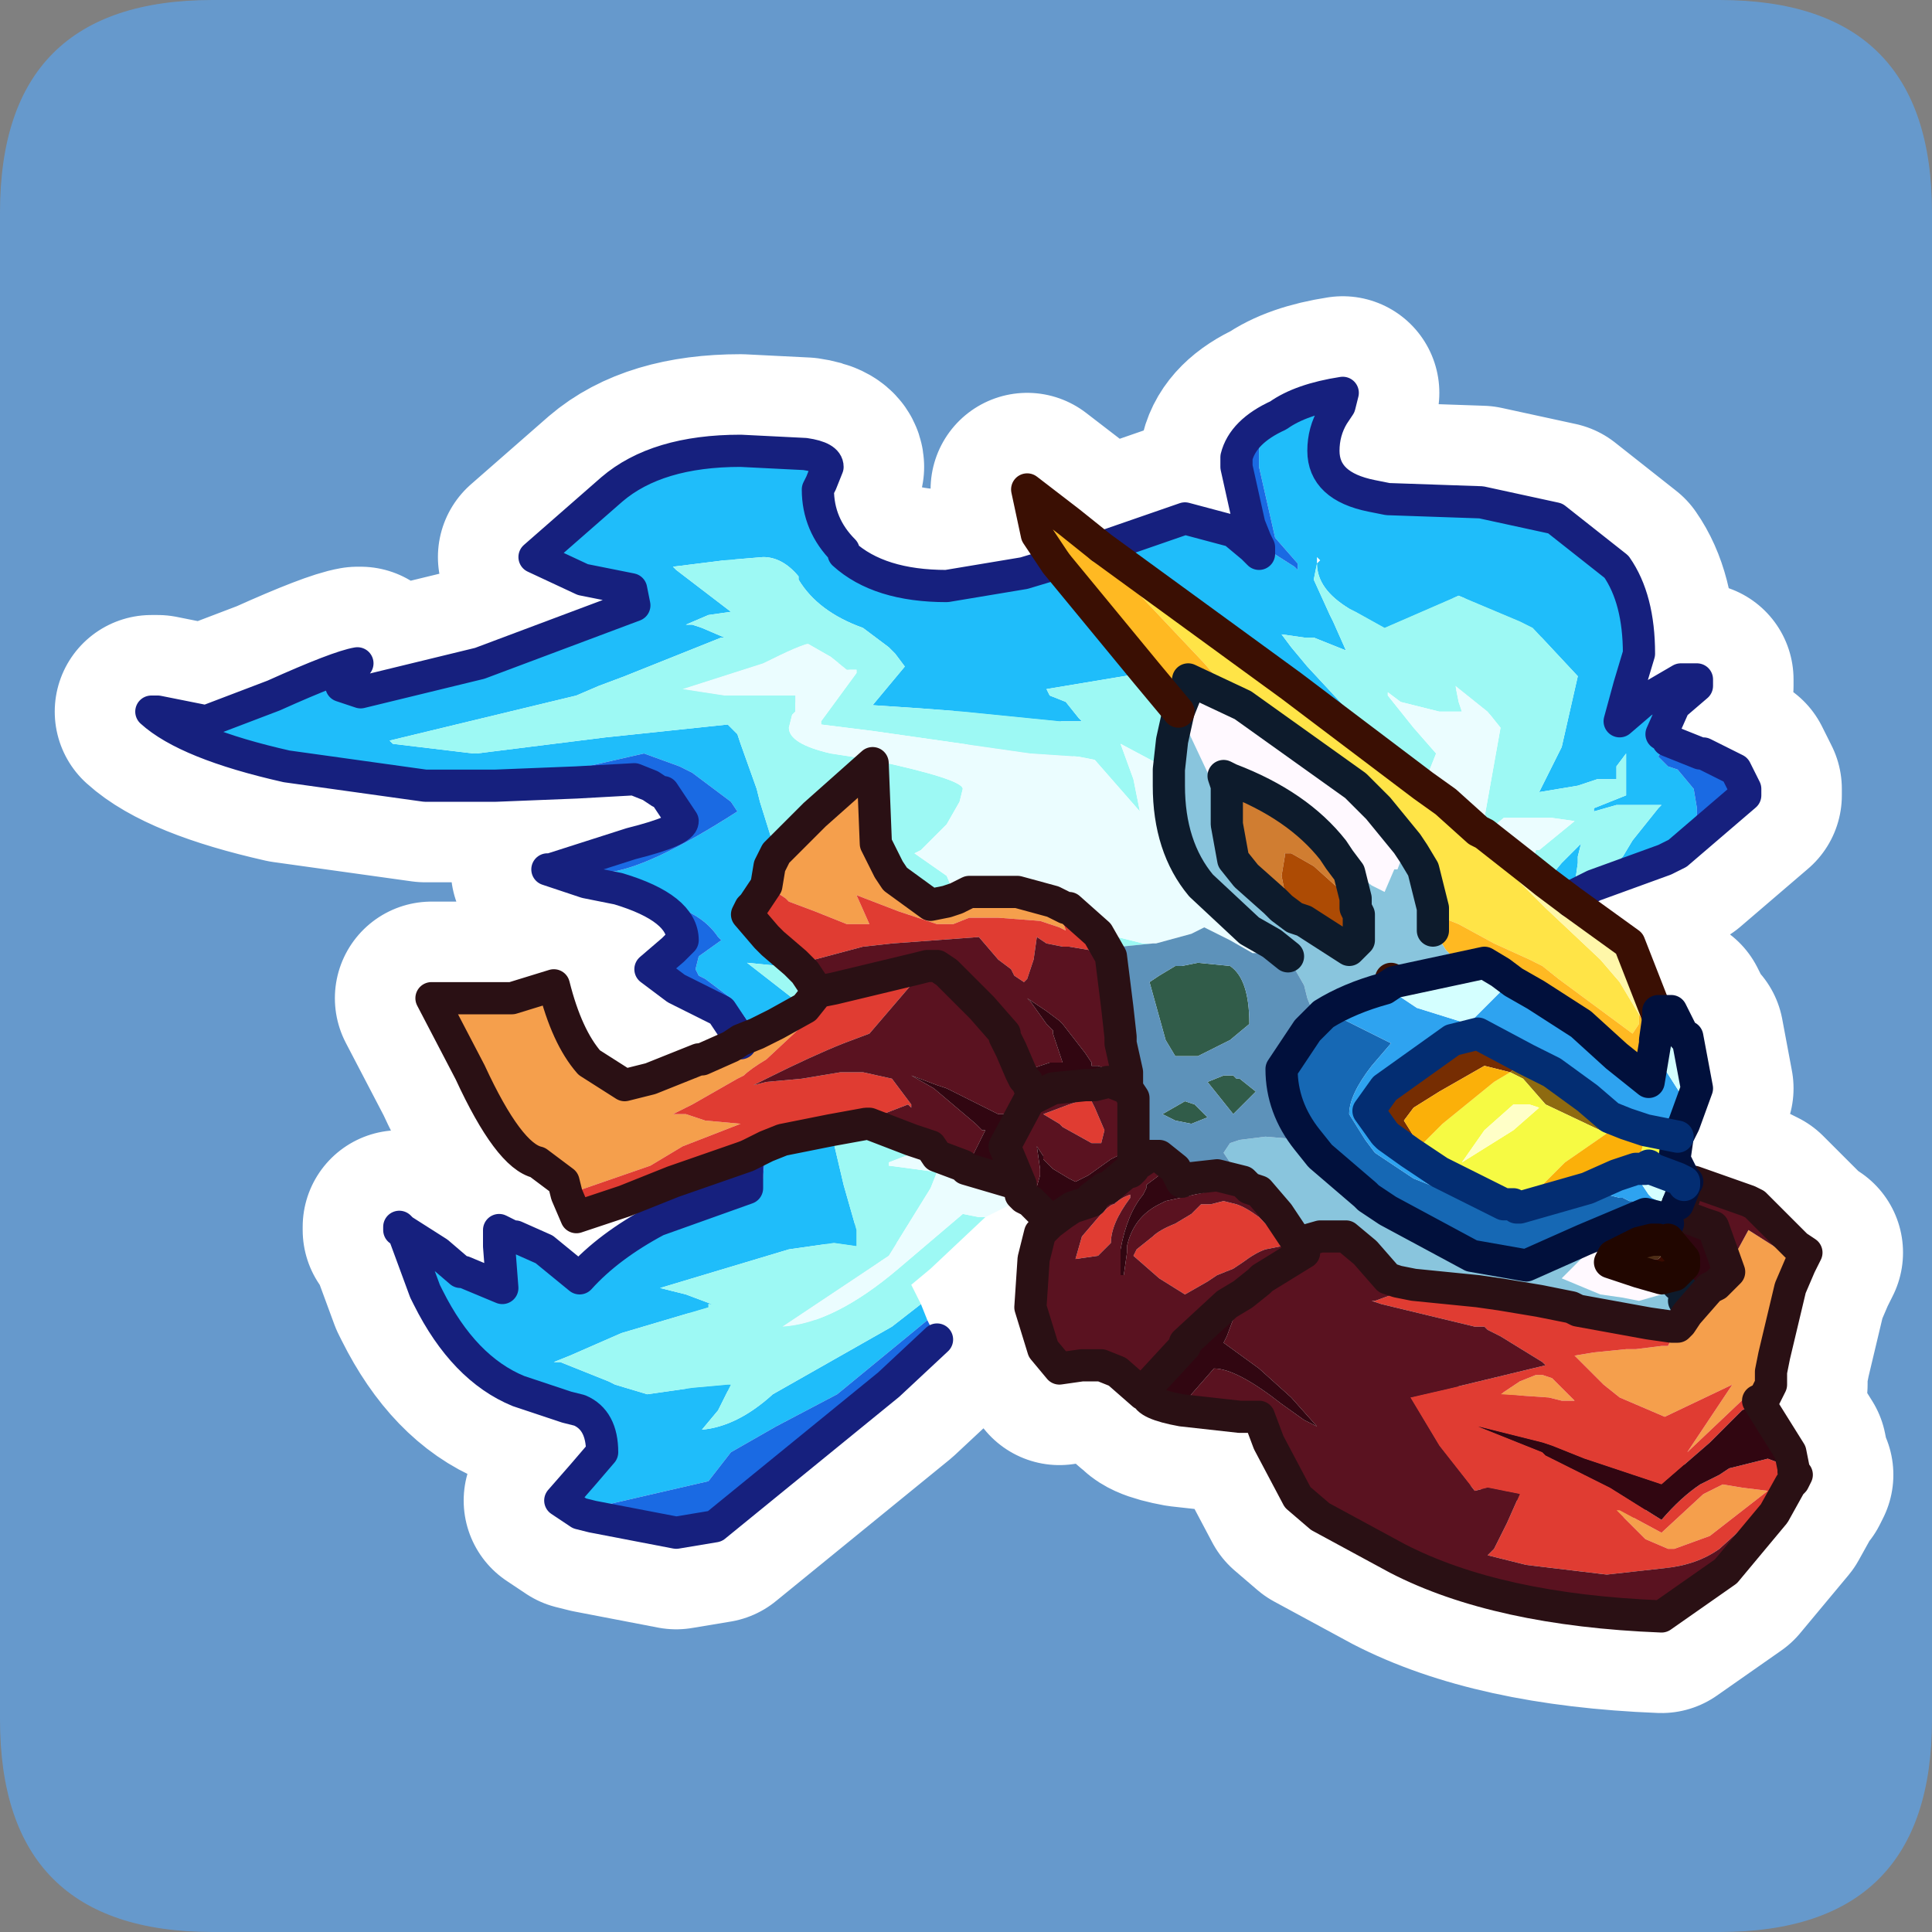 <?xml version="1.0" encoding="UTF-8" standalone="no"?>
<svg xmlns:ffdec="https://www.free-decompiler.com/flash" xmlns:xlink="http://www.w3.org/1999/xlink" ffdec:objectType="frame" height="30.0px" width="30.0px" xmlns="http://www.w3.org/2000/svg">
  <rect width="100%" height="100%" fill="#808080" stroke="none"/>
  <g transform="matrix(1.0, 0.0, 0.0, 1.0, 0.0, 0.0)">
    <use ffdec:characterId="1" height="30.0" transform="matrix(1.0, 0.0, 0.0, 1.0, 0.0, 0.0)" width="30.0" xlink:href="#shape0"/>
  </g>
  <defs>
    <g id="shape0" transform="matrix(1.0, 0.0, 0.0, 1.0, 0.0, 0.0)">
      <path d="M0.0 0.0 L30.0 0.0 30.0 30.0 0.0 30.0 0.0 0.0" fill="#33cc66" fill-opacity="0.0" fill-rule="evenodd" stroke="none"/>
      <path d="M0.0 3.3 Q0.0 0.0 3.3 0.0 L26.7 0.0 Q30.0 0.0 30.0 3.3 L30.0 26.7 Q30.0 30.0 26.7 30.0 L3.3 30.0 Q0.0 30.0 0.0 26.7 L0.0 3.3" fill="#6699cc" fill-rule="evenodd" stroke="none"/>
      <path d="M19.85 6.45 Q20.2 6.2 20.85 6.1 L20.8 6.3 20.7 6.45 20.55 7.0 Q20.55 7.55 21.3 7.7 L21.55 7.75 23.0 7.8 24.15 8.05 25.1 8.8 Q25.45 9.3 25.45 10.15 L25.3 10.65 25.15 11.2 25.5 10.9 26.1 10.55 26.35 10.55 26.35 10.65 26.0 10.95 25.8 11.4 25.85 11.4 25.9 11.5 25.75 11.75 25.9 11.9 26.05 11.95 26.3 12.25 26.35 12.55 26.35 12.65 26.05 13.25 25.85 13.35 24.75 13.75 25.1 13.4 25.2 13.3 25.35 13.05 25.75 12.55 25.8 12.5 25.1 12.5 24.75 12.6 24.75 12.55 25.25 12.35 25.25 12.2 25.25 12.0 25.25 11.7 25.1 11.9 25.1 12.1 24.8 12.1 24.5 12.2 23.9 12.3 24.25 11.6 24.5 10.5 23.8 9.75 23.6 9.65 22.65 9.25 21.5 9.75 21.05 9.5 20.95 9.45 Q20.45 9.15 20.45 8.75 L20.4 9.0 20.65 9.55 20.7 9.65 20.9 10.1 20.4 9.9 20.25 9.9 19.9 9.85 20.05 10.05 20.3 10.35 20.95 11.05 20.9 11.05 20.05 10.65 17.1 8.5 18.4 8.05 19.15 8.25 19.45 8.5 19.55 8.6 19.55 8.5 19.5 8.4 19.55 8.45 20.1 8.8 20.15 8.85 20.15 8.8 20.15 8.75 19.8 8.35 19.55 7.25 19.55 7.1 19.55 6.9 19.7 6.6 19.85 6.45 M20.45 8.75 L20.5 8.7 20.45 8.65 20.45 8.75 M25.15 11.2 L25.1 11.2 25.1 11.25 25.15 11.2 25.1 11.25 25.1 11.2 25.15 11.2 M24.0 13.7 L24.25 13.4 24.55 13.1 24.5 13.3 24.5 13.4 24.45 13.75 24.4 13.9 24.4 13.95 24.4 14.0 24.0 13.7 M17.8 10.45 L17.75 10.45 16.25 10.7 16.3 10.8 16.55 10.9 16.75 11.15 16.8 11.2 16.45 11.2 14.95 11.05 14.3 11.0 13.55 10.95 14.05 10.35 13.9 10.15 13.8 10.05 13.4 9.75 Q12.7 9.5 12.4 9.0 L12.4 8.95 Q12.15 8.65 11.85 8.65 L11.25 8.7 10.45 8.8 10.5 8.85 11.35 9.5 11.0 9.55 10.65 9.7 10.75 9.7 10.9 9.75 11.25 9.9 11.2 9.9 9.7 10.5 9.3 10.65 8.95 10.8 6.05 11.5 6.1 11.55 7.35 11.7 7.4 11.7 9.4 11.45 11.3 11.25 11.45 11.4 11.5 11.55 11.75 12.25 11.8 12.45 12.05 13.25 11.95 13.45 11.9 13.75 11.7 14.05 11.6 14.05 11.6 14.1 11.65 14.1 11.6 14.2 11.9 14.55 12.0 14.65 12.35 14.95 12.1 15.0 11.6 14.95 12.5 15.65 12.05 15.9 11.75 16.05 11.35 15.5 10.95 15.2 10.85 15.15 10.8 15.05 10.85 14.85 11.2 14.6 11.15 14.55 Q10.95 14.25 10.55 14.1 L9.3 13.6 9.2 13.55 9.3 13.55 9.4 13.55 Q10.05 13.5 11.45 12.6 L11.35 12.45 10.95 12.15 10.75 12.0 10.55 11.9 10.0 11.7 8.9 11.95 7.3 12.2 6.6 12.2 4.45 11.9 Q2.9 11.55 2.35 11.05 L2.45 11.05 3.2 11.2 4.25 10.8 Q5.25 10.35 5.55 10.3 L5.3 10.65 5.6 10.75 7.45 10.3 9.85 9.4 9.8 9.15 9.05 9.0 8.3 8.65 9.5 7.6 Q10.2 7.0 11.5 7.0 L12.5 7.05 Q12.85 7.1 12.85 7.25 L12.75 7.5 12.7 7.6 Q12.7 8.15 13.1 8.55 L13.1 8.6 Q13.65 9.1 14.7 9.1 L15.9 8.9 16.4 8.75 17.8 10.45 M17.3 14.9 L17.35 15.25 17.4 16.1 17.35 15.65 17.3 15.25 17.25 14.85 17.3 14.9 M11.9 17.8 L12.15 17.7 12.9 17.55 13.1 18.4 13.3 19.1 13.3 19.35 12.95 19.3 12.25 19.4 10.75 19.85 10.25 20.0 10.45 20.05 10.65 20.1 11.05 20.25 11.0 20.25 11.0 20.3 9.65 20.7 8.85 21.05 8.6 21.15 8.7 21.15 9.45 21.45 9.55 21.5 10.05 21.65 10.75 21.55 11.3 21.5 11.35 21.5 11.15 21.9 10.9 22.2 Q11.45 22.15 12.0 21.65 L13.85 20.6 14.3 20.25 14.4 20.5 13.0 21.65 12.05 22.15 11.35 22.55 11.0 23.0 9.05 23.45 9.2 23.55 9.0 23.5 8.7 23.3 9.05 22.9 9.35 22.55 Q9.35 22.05 9.0 21.9 L8.8 21.85 8.2 21.65 8.05 21.6 Q7.2 21.25 6.65 20.15 L6.6 20.05 6.25 19.1 6.8 19.45 7.15 19.75 7.2 19.75 7.8 20.0 7.75 19.35 7.75 19.1 7.95 19.2 8.0 19.2 8.45 19.4 9.0 19.85 Q9.45 19.35 10.2 18.95 L11.6 18.45 11.6 18.05 11.85 18.3 11.85 18.25 11.9 17.8" fill="#1fbdfa" fill-rule="evenodd" stroke="none"/>
      <path d="M19.85 6.45 L19.7 6.6 19.55 6.9 19.55 7.1 19.55 7.25 19.8 8.35 20.15 8.75 20.15 8.8 20.15 8.85 20.1 8.8 19.55 8.45 19.5 8.4 19.4 8.15 19.2 7.25 19.2 7.1 Q19.3 6.7 19.85 6.45 M26.05 13.25 L26.35 12.65 26.35 12.55 26.3 12.25 26.05 11.95 25.9 11.9 25.75 11.75 25.9 11.5 26.4 11.7 26.45 11.7 26.95 11.95 27.1 12.25 27.1 12.35 26.05 13.25 M7.3 12.2 L8.9 11.95 10.0 11.7 10.55 11.9 10.75 12.0 10.95 12.15 11.35 12.45 11.45 12.6 Q10.05 13.5 9.4 13.55 L9.3 13.55 9.2 13.55 9.3 13.6 10.55 14.1 Q10.95 14.25 11.15 14.55 L11.2 14.6 10.85 14.85 10.8 15.05 10.85 15.15 10.95 15.2 11.35 15.5 11.75 16.05 11.5 16.15 11.2 15.7 10.6 15.4 10.5 15.35 10.1 15.05 10.45 14.75 10.6 14.6 Q10.6 14.1 9.6 13.8 L9.1 13.7 8.5 13.5 8.55 13.5 9.8 13.1 Q10.6 12.9 10.6 12.75 L10.3 12.3 10.25 12.3 10.1 12.2 9.85 12.1 8.95 12.15 7.7 12.2 7.3 12.2 M11.6 17.95 L11.9 17.8 11.85 18.25 11.85 18.3 11.6 18.05 11.6 17.95 M14.4 20.5 L14.55 20.8 13.8 21.5 11.1 23.7 10.5 23.8 9.2 23.55 9.05 23.45 11.0 23.0 11.35 22.55 12.05 22.15 13.0 21.65 14.4 20.5" fill="#1a6ae3" fill-rule="evenodd" stroke="none"/>
      <path d="M20.05 10.65 L20.9 11.05 20.95 11.05 20.3 10.35 20.05 10.05 19.9 9.85 20.25 9.9 20.4 9.9 20.9 10.1 20.7 9.65 20.65 9.55 20.4 9.0 20.45 8.75 Q20.45 9.15 20.95 9.45 L21.05 9.5 21.5 9.75 22.65 9.25 23.6 9.65 23.8 9.75 24.5 10.5 24.25 11.6 23.9 12.3 24.5 12.2 24.8 12.1 25.1 12.1 25.1 11.9 25.25 11.7 25.25 12.0 25.25 12.2 25.25 12.35 24.75 12.55 24.75 12.6 25.1 12.5 25.8 12.5 25.75 12.55 25.35 13.05 25.2 13.3 25.1 13.4 24.75 13.75 24.45 13.9 24.4 13.95 24.4 13.9 24.45 13.75 24.5 13.4 24.5 13.3 24.55 13.1 24.25 13.4 24.0 13.7 23.75 13.5 23.85 13.2 23.9 13.2 24.45 12.75 24.1 12.7 23.95 12.7 23.6 12.7 23.35 12.7 23.05 12.95 22.95 12.9 23.05 12.7 23.3 11.3 23.1 11.05 22.6 10.65 22.65 10.9 22.7 11.05 22.35 11.05 21.75 10.9 21.55 10.75 21.55 10.8 21.95 11.3 22.3 11.7 22.1 12.2 20.05 10.65 M18.3 11.05 L18.2 11.5 18.15 11.95 17.4 11.55 17.6 12.1 17.7 12.6 17.0 11.8 16.75 11.75 16.0 11.7 13.55 11.35 12.75 11.25 12.75 11.2 13.3 10.45 13.3 10.4 13.25 10.4 13.15 10.4 12.9 10.2 12.55 10.0 Q12.45 10.0 11.85 10.3 L10.6 10.7 11.25 10.8 12.35 10.8 12.35 11.05 12.3 11.1 12.25 11.3 Q12.25 11.55 12.9 11.7 L13.55 11.8 Q14.95 12.1 14.95 12.25 L14.9 12.45 14.7 12.8 14.3 13.2 14.2 13.25 14.7 13.6 14.85 13.95 14.7 14.0 14.45 14.05 13.9 13.65 13.8 13.5 13.6 13.1 13.55 11.85 12.65 12.65 12.05 13.25 11.8 12.45 11.75 12.25 11.5 11.55 11.45 11.4 11.3 11.25 9.4 11.45 7.4 11.7 7.35 11.7 6.1 11.55 6.05 11.5 8.95 10.8 9.3 10.65 9.7 10.5 11.2 9.9 11.25 9.9 10.9 9.75 10.75 9.7 10.65 9.7 11.0 9.55 11.35 9.5 10.5 8.85 10.45 8.8 11.25 8.7 11.85 8.65 Q12.15 8.65 12.4 8.95 L12.4 9.0 Q12.7 9.5 13.4 9.75 L13.8 10.05 13.9 10.15 14.05 10.35 13.55 10.95 14.3 11.0 14.95 11.05 16.45 11.2 16.8 11.2 16.75 11.15 16.55 10.9 16.3 10.8 16.25 10.7 17.75 10.45 17.8 10.45 18.3 11.05 M17.4 11.55 L17.35 11.55 17.4 11.55 M17.05 14.5 L17.15 14.5 17.35 14.55 17.75 14.65 17.9 14.65 17.4 14.7 17.35 14.7 17.3 14.7 17.35 14.8 17.3 14.9 17.25 14.85 17.05 14.5 M17.4 16.1 L17.4 16.2 17.4 16.1 M17.6 17.55 L17.65 17.6 17.7 17.6 17.85 17.95 17.7 18.05 17.6 18.0 17.6 17.85 17.6 17.8 17.6 17.55 M11.7 14.05 L11.65 14.1 11.6 14.1 11.6 14.05 11.7 14.05 M12.35 14.95 L12.5 15.1 12.7 15.4 Q12.75 15.3 12.9 15.3 L12.95 15.35 12.7 15.4 12.5 15.65 11.6 14.95 12.1 15.0 12.35 14.95 M12.9 17.55 L13.45 17.45 13.5 17.45 14.15 17.7 14.45 17.8 13.8 18.05 13.8 18.1 14.55 18.2 14.45 18.45 13.8 19.5 12.15 20.6 Q12.95 20.55 13.95 19.7 L14.95 18.85 15.2 18.9 15.3 18.9 14.45 19.7 14.15 19.95 14.3 20.25 13.85 20.6 12.0 21.65 Q11.45 22.15 10.9 22.2 L11.15 21.9 11.35 21.5 11.3 21.5 10.75 21.55 10.05 21.65 9.55 21.5 9.45 21.45 8.7 21.15 8.6 21.15 8.85 21.05 9.65 20.7 11.0 20.3 11.0 20.25 11.05 20.25 10.65 20.1 10.45 20.05 10.25 20.0 10.75 19.85 12.25 19.4 12.95 19.3 13.3 19.35 13.3 19.1 13.1 18.4 12.9 17.55" fill="#9df9f4" fill-rule="evenodd" stroke="none"/>
      <path d="M22.1 12.2 L22.3 11.7 21.95 11.3 21.55 10.8 21.55 10.75 21.75 10.9 22.35 11.05 22.7 11.05 22.65 10.9 22.6 10.65 23.1 11.05 23.3 11.3 23.05 12.7 22.95 12.9 22.45 12.45 22.1 12.2 M23.05 12.95 L23.35 12.7 23.6 12.7 23.95 12.7 24.1 12.7 24.45 12.75 23.9 13.2 23.85 13.2 23.75 13.5 23.05 12.95 M14.85 13.95 L14.7 13.6 14.2 13.25 14.3 13.2 14.7 12.8 14.9 12.45 14.95 12.25 Q14.95 12.1 13.55 11.8 L12.9 11.7 Q12.25 11.55 12.25 11.3 L12.3 11.1 12.35 11.05 12.35 10.8 11.25 10.8 10.6 10.7 11.85 10.3 Q12.45 10.0 12.55 10.0 L12.9 10.2 13.15 10.4 13.25 10.4 13.3 10.4 13.3 10.45 12.75 11.2 12.75 11.25 13.55 11.35 16.0 11.7 16.75 11.75 17.0 11.8 17.7 12.6 17.6 12.1 17.4 11.55 18.15 11.95 18.15 12.2 Q18.15 13.15 18.65 13.75 L19.4 14.45 19.75 14.65 19.7 14.8 19.45 14.8 19.1 14.6 18.7 14.4 18.5 14.5 17.95 14.65 17.9 14.65 17.75 14.65 17.35 14.55 17.15 14.5 17.05 14.5 16.6 14.1 16.55 14.1 16.35 14.0 15.8 13.85 15.05 13.85 14.85 13.95 M15.85 18.4 L15.85 18.55 15.9 18.6 15.3 18.9 15.2 18.9 14.95 18.85 13.95 19.7 Q12.95 20.55 12.15 20.6 L13.8 19.5 14.45 18.45 14.55 18.2 13.8 18.1 13.8 18.05 14.45 17.8 14.55 17.95 14.95 18.1 15.0 18.15 15.85 18.4 M17.6 18.0 L17.7 18.05 17.6 18.05 17.6 18.0 M15.95 16.8 L15.9 16.75 15.95 16.75 15.95 16.8" fill="#ebfdff" fill-rule="evenodd" stroke="none"/>
      <path d="M19.3 10.95 L21.05 12.2 21.4 12.55 21.85 13.1 21.7 13.5 21.65 13.5 21.5 13.85 21.3 13.75 20.8 13.35 20.7 13.2 Q20.15 12.5 19.1 12.1 L19.0 12.05 19.05 12.2 19.05 12.6 18.9 12.2 18.8 12.1 18.4 11.25 18.25 11.3 18.2 11.5 18.3 11.05 18.4 10.8 18.45 10.55 19.3 10.95 M25.8 19.0 L25.8 19.1 25.9 19.25 25.8 19.25 25.75 19.25 25.65 19.25 25.45 19.3 25.05 19.5 24.9 19.6 Q24.95 19.75 25.35 19.85 L25.5 19.9 25.8 20.1 25.45 20.2 25.2 20.15 24.85 20.1 24.25 19.85 24.75 19.35 24.95 19.25 25.8 18.95 25.8 19.0" fill="#fff9ff" fill-rule="evenodd" stroke="none"/>
      <path d="M17.1 8.5 L20.05 10.65 22.1 12.2 22.45 12.45 23.5 13.6 23.65 13.75 23.85 13.95 24.0 14.1 24.85 14.9 25.15 15.25 25.45 15.75 25.45 15.9 25.35 16.05 24.2 15.2 23.95 15.0 23.85 14.95 23.75 14.9 23.2 14.65 22.65 14.35 22.4 14.25 22.25 14.1 22.1 13.5 21.95 13.25 21.85 13.1 21.4 12.55 21.05 12.2 19.3 10.95 19.0 10.65 18.7 10.3 17.0 8.5 16.6 8.1 17.1 8.5" fill="#ffe447" fill-rule="evenodd" stroke="none"/>
      <path d="M21.85 13.1 L21.95 13.25 22.1 13.5 22.25 14.1 22.25 14.3 22.25 14.45 22.3 14.5 22.45 14.75 22.6 14.9 21.7 15.15 21.6 15.2 Q21.4 15.25 21.15 15.4 L20.9 15.5 20.4 15.75 20.3 15.5 20.25 15.3 20.05 14.95 20.0 14.85 19.75 14.65 19.4 14.45 18.65 13.75 Q18.15 13.15 18.15 12.2 L18.15 11.95 18.2 11.5 18.25 11.3 18.4 11.25 18.8 12.1 18.9 12.2 19.05 12.6 19.05 12.8 19.15 13.35 19.35 13.6 19.8 14.0 19.9 14.1 20.1 14.25 20.25 14.3 20.95 14.75 21.05 14.65 21.1 14.6 21.1 14.5 21.1 14.2 21.05 14.1 21.05 13.95 20.95 13.55 20.8 13.35 21.3 13.75 21.5 13.85 21.65 13.5 21.7 13.5 21.85 13.1 M19.3 18.35 L19.0 17.9 19.1 17.75 19.25 17.7 19.65 17.65 20.25 17.7 20.3 17.7 20.5 17.95 21.2 18.55 21.25 18.6 21.4 18.7 21.55 18.8 22.85 19.5 23.7 19.65 24.6 19.25 25.55 18.85 25.75 18.9 25.8 18.95 24.95 19.25 24.75 19.35 24.25 19.85 24.85 20.1 25.2 20.15 25.45 20.2 25.8 20.1 25.5 19.9 25.35 19.85 Q24.95 19.75 24.9 19.6 L25.05 19.5 25.0 19.6 25.45 19.75 25.8 19.85 26.0 19.8 26.05 19.9 26.05 19.95 26.1 20.0 26.15 20.0 26.15 20.05 26.2 20.1 26.15 20.2 26.05 20.4 25.95 20.6 25.6 20.55 24.5 20.35 24.4 20.3 23.9 20.2 23.3 20.1 22.95 20.05 21.95 19.95 21.7 19.9 21.55 19.85 21.2 19.45 20.9 19.2 20.75 19.2 20.5 19.2 20.15 19.3 19.85 18.85 19.55 18.5 19.4 18.45 19.3 18.35" fill="#89c5dd" fill-rule="evenodd" stroke="none"/>
      <path d="M19.05 12.6 L19.05 12.2 19.0 12.05 19.1 12.1 Q20.15 12.5 20.7 13.2 L20.8 13.35 20.95 13.55 21.05 13.95 21.05 14.1 20.95 14.0 20.9 13.9 20.4 13.45 20.05 13.25 19.95 13.25 19.95 13.3 19.9 13.6 19.95 13.85 20.0 14.0 20.05 14.1 20.1 14.25 19.9 14.1 19.8 14.0 19.35 13.6 19.15 13.35 19.05 12.8 19.05 12.6" fill="#d07d31" fill-rule="evenodd" stroke="none"/>
      <path d="M22.95 12.9 L23.05 12.95 23.75 13.5 24.0 13.7 24.4 14.0 25.3 14.65 25.75 15.8 25.7 16.15 25.45 15.75 25.15 15.25 24.85 14.9 24.0 14.1 23.85 13.95 23.65 13.75 23.5 13.6 22.45 12.45 22.95 12.9" fill="#fff7a9" fill-rule="evenodd" stroke="none"/>
      <path d="M22.25 14.1 L22.4 14.25 22.65 14.35 23.2 14.65 23.75 14.9 23.85 14.95 23.95 15.0 24.2 15.2 25.35 16.05 25.45 15.9 25.45 15.75 25.7 16.15 25.7 16.2 25.6 16.8 25.1 16.4 24.55 15.9 23.85 15.45 23.5 15.25 23.3 15.1 23.05 14.95 21.65 15.25 21.6 15.2 21.7 15.15 22.6 14.9 22.45 14.75 22.3 14.5 22.25 14.45 22.25 14.3 22.25 14.1 M19.3 10.95 L18.45 10.55 18.4 10.8 18.3 11.05 17.8 10.45 16.4 8.75 16.1 8.3 15.95 7.6 16.6 8.1 17.0 8.5 18.7 10.3 19.0 10.65 19.3 10.95" fill="#ffb922" fill-rule="evenodd" stroke="none"/>
      <path d="M20.1 14.25 L20.05 14.1 20.0 14.0 19.95 13.85 19.9 13.6 19.95 13.3 19.95 13.25 20.05 13.25 20.4 13.45 20.9 13.9 20.95 14.0 21.05 14.1 21.1 14.2 21.1 14.5 21.1 14.6 21.05 14.65 20.95 14.75 20.25 14.3 20.1 14.25" fill="#ad4b04" fill-rule="evenodd" stroke="none"/>
      <path d="M17.9 14.65 L17.95 14.65 18.5 14.5 18.7 14.4 19.1 14.6 19.45 14.8 19.7 14.8 19.75 14.65 20.0 14.85 20.05 14.95 20.25 15.3 20.3 15.5 20.4 15.75 20.9 15.5 21.15 15.4 Q21.4 15.25 21.6 15.2 L21.65 15.25 21.5 15.35 Q20.95 15.5 20.55 15.75 L20.45 15.85 20.3 16.0 19.9 16.6 Q19.9 17.2 20.3 17.7 L20.25 17.7 19.65 17.65 19.25 17.7 19.1 17.75 19.0 17.9 19.3 18.35 18.9 18.25 18.45 18.3 18.35 18.35 18.25 18.15 18.0 17.95 17.9 17.95 17.85 17.95 17.7 17.6 17.65 17.6 17.6 17.55 17.6 17.05 17.5 16.9 17.5 16.75 17.5 16.65 17.4 16.2 17.4 16.1 17.35 15.25 17.3 14.9 17.35 14.8 17.3 14.7 17.35 14.7 17.4 14.7 17.9 14.65 M18.0 15.15 L17.85 15.25 18.1 16.15 18.25 16.4 18.6 16.4 19.0 16.2 19.1 16.15 19.4 15.9 Q19.4 15.2 19.1 15.0 L18.6 14.95 18.35 15.0 18.25 15.0 18.0 15.15 M18.5 17.45 L18.75 17.35 18.55 17.15 18.4 17.1 18.05 17.3 18.25 17.4 18.5 17.45 M19.0 16.7 L18.75 16.8 19.15 17.3 19.5 16.95 19.25 16.75 19.2 16.75 19.15 16.7 19.0 16.7" fill="#5d92ba" fill-rule="evenodd" stroke="none"/>
      <path d="M17.05 14.5 L17.05 14.85 16.9 14.75 16.6 14.7 16.5 14.7 16.25 14.65 16.1 14.55 16.05 14.9 15.95 15.2 15.9 15.25 15.75 15.15 15.7 15.05 15.5 14.9 15.2 14.55 13.85 14.65 13.4 14.7 12.65 14.9 12.5 14.9 12.35 14.95 12.0 14.65 11.9 14.55 11.6 14.2 11.65 14.1 11.7 14.05 11.9 13.75 12.2 13.95 12.25 14.0 12.65 14.15 13.15 14.35 13.5 14.35 13.3 13.9 13.95 14.15 14.55 14.35 14.8 14.35 15.05 14.25 15.5 14.25 16.15 14.3 16.3 14.35 16.45 14.4 16.55 14.45 16.5 14.3 16.45 14.2 16.35 14.0 16.55 14.1 16.6 14.1 17.05 14.5 M12.95 15.35 L14.2 15.05 14.4 15.0 13.5 16.05 13.1 16.2 Q12.6 16.4 11.9 16.75 L11.65 16.85 11.9 16.8 12.45 16.75 13.05 16.65 13.25 16.65 13.4 16.65 13.85 16.75 14.15 17.15 14.15 17.2 14.1 17.15 13.45 17.4 13.5 17.45 13.45 17.45 12.9 17.55 12.15 17.7 11.9 17.8 11.6 17.95 10.45 18.35 9.7 18.65 8.95 18.9 8.8 18.55 10.1 18.1 10.6 17.8 11.5 17.45 10.95 17.4 10.65 17.3 10.45 17.3 10.75 17.15 11.45 16.75 11.55 16.7 Q11.65 16.6 11.9 16.45 L12.65 15.75 11.75 16.1 11.5 16.2 11.5 16.15 11.5 16.2 11.35 16.25 11.5 16.15 11.75 16.05 12.05 15.9 12.5 15.65 12.7 15.4 12.95 15.35 M16.95 17.1 L17.0 17.2 17.15 17.55 17.1 17.75 16.95 17.75 16.5 17.5 16.45 17.45 16.2 17.3 16.6 17.15 16.75 17.1 16.95 17.05 16.95 17.1 M16.7 19.55 L16.8 19.2 17.1 18.85 17.15 18.8 Q17.25 18.7 17.3 18.7 17.4 18.6 17.55 18.55 L17.55 18.6 Q17.25 19.0 17.25 19.3 L17.05 19.5 16.7 19.55 M27.5 21.3 L27.5 21.5 27.15 21.85 27.05 21.9 26.55 22.4 25.8 23.05 24.6 22.65 24.1 22.45 23.95 22.4 22.95 22.15 23.95 22.55 24.0 22.6 25.0 23.1 25.8 23.6 Q26.1 23.25 26.4 23.05 L26.7 22.9 26.85 22.8 27.45 22.65 27.85 22.8 27.85 22.85 27.9 22.9 27.85 23.0 27.8 23.05 26.7 24.05 Q26.35 24.3 25.85 24.35 L24.95 24.45 23.7 24.3 23.1 24.15 23.2 24.05 23.4 23.65 23.6 23.2 23.1 23.1 22.9 23.15 22.35 22.45 21.9 21.7 22.55 21.55 24.0 21.2 23.95 21.15 23.3 20.75 23.1 20.65 23.05 20.6 22.9 20.6 21.45 20.25 21.3 20.2 21.35 20.2 21.9 20.0 21.95 19.95 22.95 20.05 23.3 20.1 23.9 20.2 24.4 20.3 24.5 20.35 25.6 20.55 25.95 20.6 26.05 20.6 25.9 20.9 25.8 20.9 25.4 20.95 25.25 20.95 24.75 21.0 24.45 21.05 24.85 21.45 24.9 21.5 25.15 21.7 25.85 22.0 26.9 21.5 26.2 22.55 27.15 21.65 27.3 21.5 27.5 21.3 M24.1 21.4 L23.95 21.35 23.85 21.35 23.6 21.45 23.3 21.65 24.05 21.7 24.25 21.75 24.45 21.75 24.15 21.45 24.1 21.4 M27.05 23.1 L26.75 23.05 26.55 23.15 26.45 23.2 25.8 23.8 25.15 23.45 25.1 23.45 25.55 23.9 25.9 24.05 26.0 24.05 26.55 23.85 27.45 23.15 27.05 23.1 M18.8 18.7 L19.0 18.65 19.2 18.7 Q19.35 18.75 19.55 18.9 L19.65 19.0 19.7 19.05 19.9 19.35 19.65 19.4 Q19.5 19.45 19.3 19.6 L19.15 19.7 18.9 19.8 18.75 19.9 18.4 20.1 18.0 19.85 17.6 19.5 17.65 19.4 17.9 19.2 Q18.0 19.1 18.25 19.0 L18.5 18.85 18.65 18.7 18.8 18.7" fill="#e03c32" fill-rule="evenodd" stroke="none"/>
      <path d="M17.4 16.2 L17.5 16.65 17.35 16.65 17.05 16.55 17.0 16.55 16.95 16.55 16.95 16.5 16.85 16.35 16.5 15.9 16.45 15.85 16.25 15.7 15.95 15.5 16.0 15.55 16.25 15.9 16.35 16.0 16.35 16.05 16.5 16.5 16.3 16.5 15.85 16.65 15.7 16.3 15.6 16.1 15.6 16.05 15.25 15.65 15.0 15.4 14.7 15.1 14.55 15.0 14.4 15.0 14.55 15.0 14.7 15.1 15.0 15.4 15.25 15.65 15.6 16.05 15.6 16.1 15.7 16.3 15.85 16.65 15.9 16.75 15.95 16.8 15.6 17.3 15.5 17.3 15.2 17.15 14.7 16.9 14.55 16.85 14.15 16.7 14.5 16.9 15.15 17.45 15.25 17.55 15.3 17.55 15.2 17.75 15.0 18.15 14.95 18.1 14.55 17.95 14.45 17.8 14.15 17.7 13.5 17.45 13.45 17.4 14.1 17.15 14.15 17.2 14.15 17.15 13.85 16.75 13.4 16.65 13.25 16.65 13.05 16.65 12.45 16.75 11.9 16.8 11.65 16.85 11.9 16.75 Q12.6 16.4 13.1 16.2 L13.5 16.05 14.4 15.0 14.2 15.05 12.95 15.35 12.9 15.3 Q12.75 15.3 12.7 15.4 L12.5 15.1 12.35 14.95 12.5 14.9 12.65 14.9 13.4 14.7 13.85 14.65 15.2 14.55 15.5 14.9 15.7 15.05 15.75 15.15 15.9 15.25 15.95 15.2 16.05 14.9 16.1 14.55 16.25 14.65 16.5 14.7 16.6 14.7 16.9 14.75 17.05 14.85 17.05 14.5 17.25 14.85 17.3 15.25 17.35 15.65 17.4 16.1 17.4 16.2 M17.5 16.9 L17.6 17.05 17.6 17.55 17.6 17.8 17.5 17.85 17.35 17.95 17.25 18.0 16.9 18.25 16.7 18.35 16.6 18.3 16.35 18.15 16.2 18.0 16.2 17.95 16.1 17.8 16.15 18.15 16.15 18.2 16.15 18.25 16.05 18.6 16.0 18.65 15.9 18.6 15.85 18.55 15.85 18.4 15.6 17.8 16.0 17.05 16.05 17.05 16.35 16.9 16.85 16.85 16.95 16.85 17.0 16.85 17.2 16.8 17.25 16.8 17.5 16.9 M17.85 17.95 L17.9 17.95 18.0 17.95 18.0 18.0 18.15 18.15 18.0 18.25 17.8 18.4 17.8 18.45 17.75 18.55 Q17.5 18.85 17.4 19.4 L17.4 19.45 17.4 19.8 17.45 19.8 17.5 19.45 17.5 19.35 Q17.6 18.9 18.0 18.7 L18.1 18.65 19.0 18.45 19.35 18.45 19.55 18.5 19.85 18.85 20.15 19.3 20.25 19.45 19.6 19.85 20.25 19.45 20.15 19.3 20.5 19.2 20.75 19.2 20.9 19.2 21.2 19.45 21.55 19.85 21.7 19.9 21.95 19.95 21.9 20.0 21.35 20.2 21.3 20.2 21.45 20.25 22.9 20.6 23.05 20.6 23.1 20.65 23.3 20.75 23.95 21.15 24.0 21.2 22.55 21.55 21.9 21.7 22.35 22.45 22.9 23.15 23.1 23.1 23.6 23.2 23.4 23.65 23.2 24.05 23.1 24.15 23.7 24.3 24.95 24.45 25.85 24.35 Q26.35 24.3 26.7 24.05 L27.8 23.05 27.55 23.5 26.8 24.4 25.8 25.1 Q23.25 25.0 21.7 24.2 L20.5 23.55 20.15 23.25 19.7 22.4 19.55 22.0 19.25 22.0 18.35 21.9 18.5 21.65 18.85 21.25 Q19.2 21.25 19.9 21.8 L20.25 22.05 20.45 22.15 20.05 21.7 19.55 21.25 19.0 20.85 19.05 20.75 19.2 20.35 19.45 20.05 19.55 19.95 19.6 19.85 19.55 19.9 19.3 20.1 19.05 20.25 18.4 20.85 18.4 20.9 17.8 21.55 17.75 21.65 17.35 21.3 17.1 21.2 16.8 21.2 16.45 21.25 16.2 20.95 16.0 20.3 16.05 19.55 16.15 19.15 16.25 19.05 16.3 19.0 16.5 18.85 16.65 18.75 16.95 18.65 16.95 18.6 17.15 18.45 17.2 18.45 17.5 18.2 17.55 18.2 17.6 18.15 17.6 18.05 17.7 18.05 17.85 17.95 M16.95 17.1 L16.95 17.05 16.75 17.1 16.6 17.15 16.2 17.3 16.45 17.45 16.5 17.5 16.95 17.75 17.1 17.75 17.15 17.55 17.0 17.2 16.95 17.1 M16.7 19.55 L17.05 19.5 17.25 19.3 Q17.25 19.0 17.55 18.6 L17.55 18.55 Q17.4 18.6 17.3 18.7 17.25 18.7 17.15 18.8 L17.1 18.85 16.8 19.2 16.7 19.55 M26.05 18.7 L26.1 18.65 26.15 18.6 26.15 18.55 26.3 18.35 27.15 18.65 27.25 18.7 27.9 19.35 28.05 19.45 27.95 19.65 27.9 19.6 27.7 19.45 27.15 19.1 26.85 19.65 26.85 19.75 26.6 19.05 26.45 19.0 26.05 18.85 26.0 18.8 26.05 18.8 26.05 18.7 M18.8 18.7 L18.65 18.7 18.5 18.85 18.25 19.0 Q18.0 19.1 17.9 19.2 L17.65 19.4 17.6 19.5 18.0 19.85 18.4 20.1 18.75 19.9 18.9 19.8 19.15 19.7 19.3 19.6 Q19.5 19.45 19.65 19.4 L19.9 19.35 19.7 19.05 19.65 19.0 19.55 18.9 Q19.35 18.75 19.2 18.7 L19.0 18.65 18.8 18.7" fill="#5a1220" fill-rule="evenodd" stroke="none"/>
      <path d="M18.0 15.15 L18.25 15.0 18.35 15.0 18.6 14.95 19.1 15.0 Q19.4 15.2 19.4 15.9 L19.1 16.15 19.0 16.2 18.6 16.4 18.25 16.4 18.1 16.15 17.85 15.25 18.0 15.15 M19.0 16.7 L19.15 16.7 19.2 16.75 19.25 16.75 19.5 16.95 19.15 17.3 18.75 16.8 19.0 16.7 M18.5 17.45 L18.25 17.4 18.05 17.3 18.4 17.1 18.55 17.15 18.75 17.35 18.5 17.45" fill="#315c49" fill-rule="evenodd" stroke="none"/>
      <path d="M17.5 16.65 L17.5 16.75 17.5 16.9 17.25 16.8 17.2 16.8 17.0 16.85 16.95 16.85 16.85 16.85 16.35 16.9 16.05 17.05 16.0 17.05 15.6 17.8 15.85 18.4 15.0 18.15 15.2 17.75 15.3 17.55 15.25 17.55 15.15 17.45 14.5 16.9 14.15 16.7 14.55 16.85 14.7 16.9 15.2 17.15 15.5 17.3 15.6 17.3 15.95 16.8 15.95 16.75 15.9 16.75 15.85 16.65 16.3 16.5 16.5 16.5 16.35 16.05 16.35 16.0 16.25 15.9 16.0 15.55 15.95 15.5 16.25 15.7 16.45 15.85 16.5 15.9 16.85 16.35 16.95 16.5 16.95 16.55 17.0 16.55 17.05 16.55 17.35 16.65 17.5 16.65 M18.0 17.95 L18.25 18.15 18.35 18.35 18.45 18.3 18.9 18.25 19.3 18.35 19.4 18.45 19.55 18.5 19.35 18.45 19.0 18.45 18.1 18.65 18.0 18.7 Q17.6 18.9 17.5 19.35 L17.5 19.45 17.45 19.8 17.4 19.8 17.4 19.45 17.4 19.4 Q17.5 18.85 17.75 18.55 L17.8 18.45 17.8 18.4 18.0 18.25 18.15 18.15 18.0 18.0 18.0 17.95 M16.0 18.65 L16.05 18.6 16.15 18.25 16.15 18.2 16.15 18.15 16.1 17.8 16.2 17.95 16.2 18.0 16.35 18.15 16.6 18.3 16.7 18.35 16.9 18.25 17.25 18.0 17.35 17.95 17.5 17.85 17.6 17.8 17.6 17.85 17.6 18.0 17.6 18.05 17.6 18.15 17.55 18.2 17.5 18.2 17.2 18.45 17.15 18.45 16.95 18.6 16.95 18.65 16.65 18.75 16.5 18.85 16.3 19.0 16.25 19.05 16.25 19.0 16.2 18.85 16.15 18.8 16.05 18.7 16.0 18.65 M16.05 17.05 L15.95 16.8 16.05 17.05 M17.8 21.55 L18.4 20.9 18.4 20.85 19.05 20.25 19.3 20.1 19.55 19.9 19.6 19.85 19.55 19.95 19.45 20.05 19.2 20.35 19.05 20.75 19.0 20.85 19.55 21.25 20.05 21.7 20.45 22.15 20.25 22.05 19.9 21.8 Q19.2 21.25 18.85 21.25 L18.5 21.65 18.35 21.9 Q17.8 21.8 17.8 21.65 L17.8 21.55 M27.5 21.5 L27.4 21.7 27.3 21.75 27.8 22.55 27.85 22.8 27.45 22.65 26.85 22.8 26.7 22.9 26.4 23.05 Q26.1 23.25 25.8 23.6 L25.0 23.1 24.0 22.6 23.95 22.55 22.95 22.15 23.95 22.4 24.1 22.45 24.6 22.65 25.8 23.05 26.55 22.4 27.05 21.9 27.15 21.85 27.5 21.5 M26.0 18.8 L26.05 18.85 26.45 19.0 26.6 19.05 26.85 19.75 26.8 19.8 26.75 19.85 26.65 19.95 26.55 20.0 26.2 20.4 26.1 20.55 26.05 20.6 25.95 20.6 26.05 20.4 26.15 20.2 26.2 20.1 26.15 20.05 26.15 20.0 26.1 20.0 26.05 19.95 26.05 19.9 26.05 19.85 26.15 19.55 26.05 19.3 25.9 19.2 25.85 19.1 25.9 19.0 26.0 18.8" fill="#310611" fill-rule="evenodd" stroke="none"/>
      <path d="M20.3 17.7 Q19.9 17.2 19.9 16.6 L20.3 16.0 20.45 15.85 20.55 15.75 20.75 15.8 20.9 15.85 21.6 16.2 21.3 16.55 Q20.95 17.0 20.95 17.3 L21.2 17.7 21.35 17.9 21.65 18.1 21.95 18.3 22.7 18.6 23.45 18.8 23.5 18.8 23.5 18.75 23.5 18.7 23.55 18.75 23.6 18.75 24.65 18.45 25.1 18.25 24.9 18.45 24.75 18.5 25.15 18.6 25.2 18.6 25.3 18.65 25.35 18.65 25.55 18.85 24.6 19.25 23.7 19.65 22.85 19.5 21.55 18.8 21.4 18.7 21.25 18.6 21.2 18.55 20.5 17.95 20.3 17.7" fill="#1668b4" fill-rule="evenodd" stroke="none"/>
      <path d="M20.55 15.75 Q20.95 15.5 21.5 15.35 L21.7 15.45 22.0 15.65 22.8 15.9 23.35 15.35 23.5 15.25 23.85 15.45 24.55 15.9 25.1 16.4 25.6 16.8 25.7 16.2 25.7 16.15 25.75 15.8 25.75 15.75 25.8 16.15 25.85 16.6 26.2 17.15 26.35 16.9 26.15 17.45 26.05 17.65 25.55 17.55 25.25 17.45 25.0 17.35 24.65 17.05 24.1 16.65 23.7 16.45 22.95 16.05 22.55 16.15 21.5 16.9 21.25 17.25 21.5 17.6 21.55 17.65 21.9 17.9 22.35 18.2 23.05 18.55 23.35 18.7 23.5 18.7 23.5 18.75 23.5 18.8 23.45 18.8 22.7 18.6 21.95 18.3 21.65 18.1 21.35 17.9 21.2 17.7 20.95 17.3 Q20.95 17.0 21.3 16.55 L21.6 16.2 20.9 15.85 20.75 15.8 20.55 15.75 M25.1 18.25 L25.25 18.2 25.4 18.15 25.55 18.15 25.6 18.1 25.65 18.15 25.55 18.2 25.55 18.25 25.5 18.35 25.5 18.4 25.6 18.55 25.65 18.6 25.75 18.65 26.05 18.8 26.0 18.8 25.9 19.0 25.8 19.0 25.8 18.95 25.75 18.9 25.55 18.85 25.35 18.65 25.3 18.65 25.2 18.6 25.15 18.6 24.75 18.5 24.9 18.45 25.1 18.25" fill="#2ea3f0" fill-rule="evenodd" stroke="none"/>
      <path d="M21.5 15.35 L21.65 15.25 23.05 14.95 23.3 15.1 23.5 15.25 23.35 15.35 22.8 15.9 22.0 15.65 21.7 15.45 21.5 15.35 M26.35 16.9 L26.2 17.15 25.85 16.6 25.8 16.15 25.75 15.75 25.75 15.7 25.95 15.7 26.15 16.1 26.2 16.1 26.35 16.9 M26.05 18.7 L26.05 18.8 25.75 18.65 25.65 18.6 25.6 18.55 25.5 18.4 25.5 18.35 25.55 18.25 25.55 18.2 25.65 18.15 26.05 18.3 26.15 18.35 26.15 18.4 26.15 18.45 26.05 18.7" fill="#d4ffff" fill-rule="evenodd" stroke="none"/>
      <path d="M23.35 18.7 L23.05 18.55 22.35 18.2 21.9 17.9 21.55 17.65 21.5 17.6 21.25 17.25 21.5 16.9 22.55 16.15 22.95 16.05 23.7 16.45 23.45 16.65 23.05 16.55 22.35 16.95 21.95 17.2 21.8 17.4 22.05 17.8 23.35 18.7 M25.25 17.45 L25.55 17.55 25.55 17.65 25.2 17.65 24.95 17.6 25.0 17.55 25.15 17.55 25.25 17.45" fill="#762d02" fill-rule="evenodd" stroke="none"/>
      <path d="M22.05 17.8 L21.8 17.4 21.95 17.2 22.35 16.95 23.05 16.55 23.45 16.65 23.2 16.8 22.4 17.45 22.05 17.8 M24.95 17.6 L25.2 17.65 25.55 17.65 25.45 18.0 25.4 18.15 25.25 18.2 25.1 18.25 24.65 18.45 23.6 18.75 24.3 18.05 24.95 17.6" fill="#fbb009" fill-rule="evenodd" stroke="none"/>
      <path d="M23.7 16.45 L24.1 16.65 24.65 17.05 25.0 17.35 25.25 17.45 25.15 17.55 25.0 17.55 24.95 17.6 24.0 17.15 23.65 16.75 23.45 16.65 23.7 16.45" fill="#8e6a10" fill-rule="evenodd" stroke="none"/>
      <path d="M23.5 18.7 L23.35 18.7 22.05 17.8 22.4 17.45 23.2 16.8 23.45 16.65 23.65 16.75 24.0 17.15 24.95 17.6 24.3 18.05 23.6 18.75 23.55 18.75 23.5 18.7 M25.55 17.55 L26.05 17.65 26.0 18.0 26.1 18.2 26.15 18.3 26.2 18.35 26.15 18.4 26.15 18.35 26.05 18.3 25.65 18.15 25.6 18.1 25.55 18.15 25.4 18.15 25.45 18.0 25.55 17.65 25.55 17.55 M23.75 17.15 L23.7 17.15 23.5 17.15 23.05 17.55 22.7 18.05 23.5 17.55 23.9 17.2 23.75 17.15" fill="#f6fa43" fill-rule="evenodd" stroke="none"/>
      <path d="M23.75 17.15 L23.9 17.2 23.5 17.55 22.7 18.05 23.05 17.55 23.5 17.15 23.7 17.15 23.75 17.15" fill="#ffffc7" fill-rule="evenodd" stroke="none"/>
      <path d="M12.05 13.25 L12.65 12.65 13.55 11.85 13.6 13.1 13.8 13.5 13.9 13.65 14.45 14.05 14.7 14.0 14.85 13.95 15.05 13.85 15.8 13.85 16.35 14.0 16.45 14.2 16.5 14.3 16.55 14.45 16.45 14.4 16.3 14.35 16.15 14.3 15.5 14.25 15.05 14.25 14.8 14.35 14.55 14.35 13.95 14.15 13.3 13.9 13.5 14.35 13.15 14.35 12.65 14.15 12.25 14.0 12.2 13.95 11.9 13.75 11.95 13.45 12.05 13.25 M8.8 18.55 L8.75 18.35 8.35 18.05 Q7.9 17.95 7.3 16.65 L6.7 15.5 7.15 15.5 7.95 15.5 8.6 15.3 Q8.8 16.1 9.15 16.5 L9.7 16.85 10.1 16.75 10.85 16.45 10.9 16.45 11.35 16.25 11.5 16.2 11.75 16.1 12.65 15.75 11.9 16.45 Q11.65 16.6 11.55 16.7 L11.45 16.75 10.75 17.15 10.45 17.3 10.65 17.3 10.95 17.4 11.5 17.45 10.6 17.8 10.1 18.1 8.8 18.55 M27.95 19.65 L27.8 20.0 27.55 21.05 27.5 21.3 27.3 21.5 27.15 21.65 26.2 22.55 26.9 21.5 25.85 22.0 25.15 21.7 24.9 21.5 24.85 21.45 24.45 21.05 24.75 21.0 25.25 20.95 25.4 20.95 25.8 20.9 25.9 20.9 26.05 20.6 26.1 20.55 26.2 20.4 26.55 20.0 26.65 19.95 26.75 19.85 26.8 19.85 26.8 19.8 26.85 19.75 26.85 19.65 27.15 19.1 27.7 19.45 27.9 19.6 27.95 19.65 M24.1 21.4 L24.15 21.45 24.45 21.75 24.25 21.75 24.05 21.7 23.3 21.65 23.6 21.45 23.85 21.35 23.95 21.35 24.1 21.4 M27.05 23.1 L27.45 23.15 26.55 23.85 26.0 24.05 25.9 24.05 25.55 23.9 25.1 23.45 25.15 23.45 25.8 23.8 26.45 23.2 26.55 23.15 26.75 23.05 27.05 23.1" fill="#f59f4c" fill-rule="evenodd" stroke="none"/>
      <path d="M25.9 19.25 L26.15 19.6 26.05 19.75 26.0 19.8 25.8 19.85 25.45 19.75 25.0 19.6 25.05 19.5 25.45 19.3 25.65 19.25 25.75 19.25 25.8 19.25 25.9 19.25 M25.55 19.4 L25.45 19.45 25.45 19.55 25.75 19.55 25.8 19.5 25.65 19.4 25.55 19.4" fill="#380a00" fill-rule="evenodd" stroke="none"/>
      <path d="M25.55 19.4 L25.65 19.4 25.8 19.5 25.75 19.55 25.45 19.55 25.45 19.45 25.55 19.4" fill="#4d2d16" fill-rule="evenodd" stroke="none"/>
      <path d="M25.15 11.2 L25.3 10.65 25.45 10.15 Q25.45 9.3 25.1 8.8 L24.15 8.05 23.0 7.8 21.55 7.75 21.3 7.7 Q20.55 7.55 20.55 7.0 L20.7 6.45 20.8 6.3 20.85 6.1 Q20.2 6.2 19.85 6.45 19.3 6.7 19.2 7.1 L19.2 7.25 19.4 8.15 19.5 8.4 19.55 8.5 19.55 8.6 19.45 8.5 19.15 8.25 18.4 8.05 17.1 8.5 20.05 10.65 22.1 12.2 22.45 12.45 22.95 12.9 23.05 12.95 23.75 13.5 24.0 13.7 24.4 14.0 24.4 13.95 24.45 13.9 24.75 13.75 25.85 13.35 26.05 13.25 27.1 12.35 27.1 12.25 26.95 11.95 26.45 11.7 26.4 11.7 25.9 11.5 25.85 11.4 25.8 11.4 26.0 10.95 26.35 10.65 26.35 10.55 26.1 10.55 25.5 10.9 25.15 11.2 25.1 11.25 25.1 11.2 25.15 11.2 M21.85 13.1 L21.95 13.25 22.1 13.5 22.25 14.1 22.25 14.3 22.25 14.45 M21.85 13.1 L21.4 12.55 21.05 12.2 19.3 10.95 18.45 10.55 18.4 10.8 18.3 11.05 18.2 11.5 18.15 11.95 18.15 12.2 Q18.15 13.15 18.65 13.75 L19.4 14.45 19.75 14.65 20.0 14.85 M19.05 12.6 L19.05 12.2 19.0 12.05 19.1 12.1 Q20.15 12.5 20.7 13.2 L20.8 13.35 20.95 13.55 21.05 13.95 21.05 14.1 21.1 14.2 21.1 14.5 21.1 14.6 21.05 14.65 20.95 14.75 20.25 14.3 20.1 14.25 19.9 14.1 19.8 14.0 19.35 13.6 19.15 13.35 19.05 12.8 19.05 12.6 M18.3 11.05 L17.8 10.45 16.4 8.75 15.9 8.9 14.7 9.1 Q13.65 9.1 13.1 8.6 L13.1 8.55 Q12.7 8.15 12.7 7.6 L12.75 7.5 12.85 7.25 Q12.85 7.1 12.5 7.05 L11.5 7.0 Q10.2 7.0 9.5 7.6 L8.3 8.65 9.05 9.0 9.8 9.15 9.85 9.4 7.45 10.3 5.6 10.75 5.3 10.65 5.55 10.3 Q5.25 10.35 4.25 10.8 L3.2 11.2 2.45 11.05 2.35 11.05 Q2.9 11.55 4.45 11.9 L6.6 12.2 7.3 12.2 7.7 12.2 8.95 12.15 9.85 12.1 10.1 12.2 10.25 12.3 10.3 12.3 10.6 12.75 Q10.6 12.9 9.8 13.1 L8.55 13.5 8.5 13.5 9.1 13.7 9.6 13.8 Q10.6 14.1 10.6 14.6 L10.45 14.75 10.1 15.05 10.5 15.35 10.6 15.4 11.2 15.7 11.5 16.15 11.75 16.05 12.05 15.9 12.5 15.65 12.7 15.4 12.95 15.35 14.2 15.05 14.4 15.0 14.55 15.0 14.7 15.1 15.0 15.4 15.25 15.65 15.6 16.05 15.6 16.1 15.7 16.3 15.85 16.65 15.9 16.75 15.95 16.8 16.05 17.05 16.0 17.05 15.6 17.8 15.85 18.4 15.85 18.55 15.9 18.6 16.0 18.65 16.05 18.7 16.15 18.8 16.2 18.85 16.25 19.0 16.25 19.05 16.15 19.15 16.05 19.55 16.0 20.3 16.2 20.95 16.45 21.25 16.8 21.2 17.1 21.2 17.35 21.3 17.75 21.65 17.8 21.55 18.4 20.9 18.4 20.85 19.05 20.25 19.3 20.1 19.55 19.9 19.6 19.85 20.25 19.45 20.15 19.3 19.85 18.85 19.55 18.5 19.4 18.45 19.3 18.35 18.9 18.25 18.45 18.3 18.35 18.35 18.25 18.15 18.0 17.95 17.9 17.95 17.85 17.95 17.7 18.05 17.6 18.05 17.6 18.15 17.55 18.2 17.5 18.2 17.2 18.45 M12.05 13.25 L12.65 12.65 13.55 11.85 13.6 13.1 13.8 13.5 13.9 13.65 14.45 14.05 14.7 14.0 14.85 13.95 15.05 13.85 15.8 13.85 16.35 14.0 16.55 14.1 16.6 14.1 17.05 14.5 17.25 14.85 17.3 15.25 17.35 15.65 17.4 16.1 17.4 16.2 17.5 16.65 17.5 16.75 17.5 16.9 17.6 17.05 17.6 17.55 17.6 17.8 17.6 17.85 17.6 18.0 17.6 18.05 M20.3 17.7 Q19.9 17.2 19.9 16.6 L20.3 16.0 20.45 15.85 20.55 15.75 Q20.95 15.5 21.5 15.35 L21.65 15.25 21.6 15.2 M11.9 13.75 L11.7 14.05 11.65 14.1 11.6 14.2 11.9 14.55 12.0 14.65 12.35 14.95 12.5 15.1 12.7 15.4 M17.5 16.9 L17.25 16.8 17.2 16.8 17.0 16.85 16.95 16.85 16.85 16.85 16.35 16.9 16.05 17.05 M23.5 15.25 L23.3 15.1 23.05 14.95 21.65 15.25 M25.7 16.15 L25.7 16.2 25.6 16.8 25.1 16.4 24.55 15.9 23.85 15.45 23.5 15.25 M23.5 18.7 L23.35 18.7 23.05 18.55 22.35 18.2 21.9 17.9 21.55 17.65 21.5 17.6 21.25 17.25 21.5 16.9 22.55 16.15 22.95 16.05 23.7 16.45 24.1 16.65 24.65 17.05 25.0 17.35 25.25 17.45 25.55 17.55 26.05 17.65 26.15 17.45 26.35 16.9 26.2 16.1 26.15 16.1 25.95 15.7 25.75 15.7 25.75 15.75 25.75 15.8 25.7 16.15 M24.4 14.0 L25.3 14.65 25.75 15.8 M23.6 18.75 L24.65 18.45 25.1 18.25 25.25 18.2 25.4 18.15 25.55 18.15 25.6 18.1 25.65 18.15 26.05 18.3 26.15 18.35 26.15 18.4 26.2 18.35 26.15 18.3 26.1 18.2 26.0 18.0 26.05 17.65 M16.4 8.75 L16.1 8.3 15.95 7.6 16.6 8.1 17.1 8.5 M5.55 10.3 L5.6 10.3 5.55 10.3 M8.8 18.55 L8.75 18.35 8.35 18.05 Q7.9 17.95 7.3 16.65 L6.7 15.5 7.15 15.5 7.95 15.5 8.6 15.3 Q8.8 16.1 9.15 16.5 L9.7 16.85 10.1 16.75 10.85 16.45 10.9 16.45 11.35 16.25 11.5 16.15 11.5 16.2 M8.8 18.55 L8.95 18.9 9.7 18.65 10.45 18.35 11.6 17.95 11.9 17.8 12.15 17.7 12.9 17.55 13.45 17.45 13.5 17.45 14.15 17.7 14.45 17.8 14.55 17.95 14.95 18.1 15.0 18.15 15.85 18.4 M11.9 13.75 L11.95 13.45 12.05 13.25 M17.15 18.45 L16.95 18.6 16.95 18.65 16.65 18.75 16.5 18.85 16.3 19.0 16.25 19.05 M9.2 23.55 L10.5 23.8 11.1 23.7 13.8 21.5 14.55 20.8 M11.6 18.05 L11.6 18.45 10.2 18.95 Q9.45 19.35 9.0 19.85 L8.45 19.4 8.0 19.2 7.95 19.2 7.75 19.1 7.75 19.35 7.8 20.0 7.2 19.75 7.15 19.75 6.8 19.45 6.25 19.1 6.6 20.05 6.65 20.15 Q7.2 21.25 8.05 21.6 L8.2 21.65 8.8 21.85 9.0 21.9 Q9.35 22.05 9.35 22.55 L9.05 22.9 8.7 23.3 9.0 23.5 9.2 23.55 M11.6 17.95 L11.6 18.05 M6.25 19.1 L6.2 19.1 6.2 19.05 6.25 19.1 M27.95 19.65 L27.8 20.0 27.55 21.05 27.5 21.3 27.5 21.5 27.4 21.7 27.3 21.75 27.8 22.55 27.85 22.8 M27.85 22.85 L27.9 22.9 27.85 23.0 27.8 23.05 27.55 23.5 26.8 24.4 25.8 25.1 Q23.25 25.0 21.7 24.2 L20.5 23.55 20.15 23.25 19.7 22.4 19.55 22.0 19.25 22.0 18.35 21.9 Q17.8 21.8 17.8 21.65 L17.8 21.55 M27.95 19.65 L28.05 19.45 27.9 19.35 27.25 18.7 27.15 18.65 26.3 18.35 26.15 18.55 26.15 18.6 26.1 18.65 26.05 18.7 26.05 18.8 26.0 18.8 26.05 18.85 26.45 19.0 26.6 19.05 26.85 19.75 26.8 19.8 26.75 19.85 26.65 19.95 26.55 20.0 26.2 20.4 26.1 20.55 26.05 20.6 25.95 20.6 25.6 20.55 24.5 20.35 24.4 20.3 23.9 20.2 23.3 20.1 22.95 20.05 21.95 19.95 21.7 19.9 21.55 19.85 21.2 19.45 20.9 19.2 20.75 19.2 20.5 19.2 20.15 19.3 M26.15 18.4 L26.15 18.45 26.05 18.7 M25.9 19.0 L25.8 19.0 25.8 19.1 25.9 19.25 26.15 19.6 26.05 19.75 26.0 19.8 26.05 19.9 26.05 19.95 M25.55 18.85 L24.6 19.25 23.7 19.65 22.85 19.5 21.55 18.8 21.4 18.7 21.25 18.6 21.2 18.55 20.5 17.95 20.3 17.7 M25.8 18.95 L25.75 18.9 25.55 18.85 M25.8 19.0 L25.8 18.95 M25.05 19.5 L25.45 19.3 25.65 19.25 25.75 19.25 25.8 19.25 25.9 19.25 M25.05 19.5 L25.0 19.6 25.45 19.75 25.8 19.85 26.0 19.8 M26.2 20.1 L26.15 20.2 M23.6 18.75 L23.55 18.75 23.5 18.7" fill="none" stroke="#ffffff" stroke-linecap="round" stroke-linejoin="round" stroke-width="3.0"/>
      <path d="M7.3 12.2 L6.6 12.2 4.45 11.9 Q2.9 11.55 2.35 11.05 L2.45 11.05 3.2 11.2 4.25 10.8 Q5.25 10.35 5.55 10.3 L5.3 10.65 5.6 10.75 7.45 10.3 9.85 9.4 9.8 9.15 9.05 9.0 8.3 8.65 9.5 7.6 Q10.2 7.0 11.5 7.0 L12.5 7.05 Q12.85 7.1 12.85 7.25 L12.75 7.5 12.7 7.6 Q12.7 8.15 13.1 8.55 L13.1 8.6 Q13.65 9.1 14.7 9.1 L15.9 8.9 16.4 8.75 17.8 10.45 17.75 10.45 16.25 10.7 16.3 10.8 16.55 10.9 16.75 11.15 16.8 11.2 16.45 11.2 14.95 11.05 14.3 11.0 13.55 10.95 14.05 10.35 13.9 10.15 13.8 10.05 13.4 9.75 Q12.7 9.5 12.4 9.0 L12.4 8.95 Q12.15 8.65 11.85 8.65 L11.25 8.7 10.45 8.8 10.5 8.85 11.35 9.5 11.0 9.55 10.65 9.7 10.75 9.7 10.9 9.75 11.25 9.9 11.2 9.9 9.7 10.5 9.3 10.65 8.95 10.8 6.05 11.5 6.1 11.55 7.35 11.7 7.4 11.7 9.4 11.45 11.3 11.25 11.45 11.4 11.5 11.55 11.75 12.25 11.8 12.45 12.05 13.25 11.95 13.45 11.9 13.75 11.7 14.05 11.6 14.05 11.6 14.1 11.65 14.1 11.6 14.2 11.9 14.55 12.0 14.65 12.35 14.95 12.1 15.0 11.6 14.95 12.5 15.65 12.05 15.9 11.75 16.05 11.35 15.5 10.95 15.2 10.85 15.15 10.8 15.05 10.85 14.85 11.2 14.6 11.15 14.55 Q10.95 14.25 10.55 14.1 L9.3 13.6 9.2 13.55 9.3 13.55 9.4 13.55 Q10.05 13.5 11.45 12.6 L11.35 12.45 10.95 12.15 10.75 12.0 10.55 11.9 10.0 11.7 8.9 11.95 7.3 12.2 M17.1 8.5 L18.4 8.05 19.15 8.25 19.45 8.5 19.55 8.6 19.55 8.5 19.5 8.4 19.55 8.45 20.1 8.8 20.15 8.85 20.15 8.75 19.8 8.35 19.55 7.25 19.55 7.1 19.55 6.9 19.7 6.6 19.85 6.45 Q20.2 6.2 20.85 6.1 L20.8 6.3 20.7 6.45 Q20.55 6.7 20.55 7.0 20.55 7.55 21.3 7.7 L21.55 7.75 23.0 7.8 24.15 8.05 25.1 8.8 Q25.45 9.3 25.45 10.15 L25.3 10.65 25.15 11.2 25.5 10.9 26.1 10.55 26.35 10.55 26.35 10.65 26.0 10.95 25.8 11.4 25.85 11.4 25.9 11.5 25.75 11.75 25.9 11.9 26.05 11.95 26.3 12.25 26.35 12.55 26.35 12.65 26.05 13.25 25.85 13.35 24.75 13.75 25.1 13.4 25.2 13.3 25.35 13.05 25.75 12.55 25.8 12.5 25.1 12.5 24.75 12.6 24.75 12.55 25.25 12.35 25.25 12.2 25.25 12.0 25.25 11.7 25.1 11.9 25.1 12.1 24.8 12.1 24.5 12.2 23.9 12.3 24.25 11.6 24.5 10.5 23.8 9.75 23.6 9.65 22.65 9.25 21.5 9.75 21.05 9.5 20.95 9.45 Q20.45 9.15 20.45 8.75 L20.5 8.7 20.45 8.65 20.45 8.75 20.4 9.0 20.65 9.55 20.7 9.65 20.9 10.1 20.4 9.9 20.25 9.9 19.9 9.85 20.05 10.05 20.3 10.35 20.95 11.05 20.9 11.05 20.05 10.65 17.1 8.5 M24.4 13.95 L24.4 14.0 24.0 13.7 24.25 13.4 24.55 13.1 24.5 13.3 24.5 13.4 24.45 13.75 24.4 13.9 24.4 13.95 M14.3 20.25 L14.4 20.5 13.0 21.65 12.05 22.15 11.35 22.55 11.0 23.0 9.05 23.45 9.2 23.55 9.0 23.5 8.7 23.3 9.05 22.9 9.35 22.55 Q9.35 22.05 9.0 21.9 L8.8 21.85 8.2 21.65 8.05 21.6 Q7.2 21.25 6.65 20.15 L6.6 20.05 6.25 19.1 6.8 19.45 7.15 19.75 7.2 19.75 7.8 20.0 7.75 19.35 7.75 19.1 7.95 19.2 8.0 19.2 8.45 19.4 9.0 19.85 Q9.45 19.35 10.2 18.95 L11.6 18.45 11.6 18.05 11.85 18.3 11.85 18.25 11.9 17.8 12.15 17.7 12.9 17.55 13.1 18.4 13.3 19.1 13.3 19.35 12.95 19.3 12.25 19.4 10.75 19.85 10.25 20.0 10.45 20.05 10.65 20.1 11.05 20.25 11.0 20.25 11.0 20.3 9.65 20.7 8.85 21.05 8.6 21.15 8.7 21.15 9.45 21.45 9.55 21.5 10.05 21.65 10.75 21.55 11.3 21.5 11.35 21.5 11.15 21.9 10.9 22.2 Q11.45 22.15 12.0 21.65 L13.85 20.6 14.3 20.25 M17.25 14.85 L17.3 14.9 17.35 15.25 17.4 16.1 17.35 15.65 17.3 15.25 17.25 14.85" fill="#1fbdfa" fill-rule="evenodd" stroke="none"/>
      <path d="M7.3 12.2 L8.9 11.95 10.0 11.7 10.55 11.9 10.75 12.0 10.95 12.15 11.35 12.45 11.45 12.6 Q10.05 13.5 9.4 13.55 L9.3 13.55 9.2 13.55 9.3 13.6 10.55 14.1 Q10.95 14.25 11.15 14.55 L11.2 14.6 10.85 14.85 10.8 15.05 10.85 15.15 10.95 15.2 11.35 15.5 11.75 16.05 11.5 16.15 11.2 15.7 10.6 15.4 10.5 15.35 10.1 15.05 10.45 14.75 10.6 14.6 Q10.6 14.1 9.6 13.8 L9.1 13.7 8.5 13.5 8.55 13.5 9.8 13.1 Q10.6 12.9 10.6 12.75 L10.3 12.3 10.25 12.3 10.1 12.2 9.85 12.1 8.95 12.15 7.7 12.2 7.3 12.2 M19.5 8.4 L19.4 8.15 19.2 7.25 19.2 7.1 Q19.3 6.7 19.85 6.45 L19.7 6.6 19.55 6.9 19.55 7.1 19.55 7.25 19.8 8.35 20.15 8.75 20.15 8.85 20.1 8.8 19.55 8.45 19.5 8.4 M25.9 11.5 L26.4 11.7 26.45 11.7 26.95 11.95 27.1 12.25 27.1 12.35 26.05 13.25 26.35 12.65 26.35 12.55 26.3 12.25 26.05 11.95 25.9 11.9 25.75 11.75 25.9 11.5 M14.4 20.5 L14.55 20.8 13.8 21.5 11.1 23.7 10.5 23.8 9.2 23.55 9.05 23.45 11.0 23.0 11.35 22.55 12.05 22.15 13.0 21.65 14.4 20.5 M11.6 18.05 L11.6 17.95 11.9 17.8 11.85 18.25 11.85 18.3 11.6 18.05" fill="#1a6ae3" fill-rule="evenodd" stroke="none"/>
      <path d="M12.5 15.65 L11.6 14.95 12.1 15.0 12.35 14.95 12.5 15.1 12.7 15.4 Q12.75 15.3 12.9 15.3 L12.95 15.35 12.7 15.4 12.5 15.65 M11.65 14.1 L11.6 14.1 11.6 14.05 11.7 14.05 11.65 14.1 M12.05 13.25 L11.8 12.45 11.75 12.25 11.5 11.55 11.45 11.4 11.3 11.25 9.4 11.45 7.4 11.7 7.35 11.7 6.1 11.55 6.05 11.5 8.95 10.8 9.3 10.65 9.7 10.5 11.2 9.9 11.25 9.9 10.9 9.75 10.75 9.7 10.65 9.7 11.0 9.55 11.35 9.5 10.5 8.85 10.45 8.8 11.25 8.7 11.85 8.65 Q12.15 8.65 12.4 8.95 L12.4 9.0 Q12.7 9.5 13.4 9.75 L13.8 10.05 13.9 10.15 14.05 10.35 13.55 10.95 14.3 11.0 14.95 11.05 16.45 11.2 16.8 11.2 16.75 11.15 16.55 10.9 16.3 10.8 16.25 10.7 17.75 10.45 17.8 10.45 18.3 11.05 18.2 11.5 18.15 11.95 17.4 11.55 17.6 12.1 17.7 12.6 17.0 11.8 16.75 11.75 16.0 11.7 13.55 11.35 12.75 11.25 12.75 11.2 13.3 10.45 13.3 10.4 13.25 10.4 13.15 10.4 12.9 10.2 12.55 10.0 Q12.45 10.0 11.85 10.3 L10.6 10.7 11.25 10.8 12.35 10.8 12.35 11.05 12.3 11.1 12.25 11.3 Q12.25 11.55 12.9 11.7 L13.55 11.8 Q14.95 12.1 14.95 12.25 L14.9 12.45 14.7 12.8 14.3 13.2 14.2 13.25 14.7 13.6 14.85 13.95 14.7 14.0 14.45 14.05 13.9 13.65 13.8 13.5 13.6 13.1 13.55 11.85 12.65 12.65 12.05 13.25 M24.75 13.75 L24.45 13.9 24.4 13.95 24.4 13.9 24.45 13.75 24.5 13.4 24.5 13.3 24.55 13.1 24.25 13.4 24.0 13.7 23.75 13.5 23.85 13.2 23.9 13.2 24.45 12.75 24.1 12.7 23.95 12.7 23.6 12.7 23.35 12.7 23.05 12.95 22.95 12.9 23.05 12.7 23.3 11.3 23.1 11.05 22.6 10.65 22.65 10.9 22.7 11.05 22.35 11.05 21.75 10.9 21.55 10.75 21.55 10.8 21.95 11.3 22.3 11.7 22.1 12.2 20.05 10.65 20.9 11.05 20.95 11.05 20.3 10.35 20.05 10.05 19.9 9.85 20.25 9.9 20.4 9.9 20.9 10.1 20.7 9.65 20.65 9.55 20.4 9.0 20.45 8.75 Q20.45 9.15 20.95 9.45 L21.05 9.5 21.5 9.75 22.65 9.25 23.6 9.65 23.8 9.75 24.5 10.5 24.25 11.6 23.9 12.3 24.5 12.2 24.8 12.1 25.1 12.1 25.1 11.9 25.25 11.7 25.25 12.0 25.25 12.2 25.25 12.35 24.75 12.55 24.75 12.6 25.1 12.5 25.8 12.5 25.75 12.55 25.35 13.05 25.2 13.3 25.1 13.4 24.75 13.75 M15.3 18.9 L14.45 19.7 14.15 19.95 14.3 20.25 13.85 20.6 12.0 21.65 Q11.45 22.15 10.9 22.2 L11.15 21.9 11.35 21.5 11.3 21.5 10.75 21.55 10.05 21.65 9.55 21.5 9.45 21.45 8.7 21.15 8.6 21.15 8.85 21.05 9.65 20.7 11.0 20.3 11.0 20.25 11.05 20.25 10.65 20.1 10.45 20.05 10.25 20.0 10.75 19.85 12.25 19.4 12.95 19.3 13.3 19.35 13.3 19.1 13.1 18.4 12.9 17.55 13.45 17.45 13.5 17.45 14.15 17.7 14.45 17.8 13.8 18.05 13.8 18.1 14.55 18.2 14.45 18.45 13.8 19.5 12.15 20.6 Q12.95 20.55 13.95 19.7 L14.95 18.85 15.2 18.9 15.3 18.9 M17.05 14.5 L17.15 14.5 17.35 14.55 17.75 14.65 17.9 14.65 17.4 14.7 17.3 14.7 17.35 14.8 17.3 14.9 17.25 14.85 17.05 14.5 M17.6 17.55 L17.65 17.6 17.7 17.6 17.85 17.95 17.7 18.05 17.6 18.0 17.6 17.85 17.6 17.8 17.6 17.55" fill="#9df9f4" fill-rule="evenodd" stroke="none"/>
      <path d="M16.6 8.1 L17.1 8.5 20.05 10.65 22.1 12.2 22.45 12.45 23.5 13.6 23.65 13.75 23.85 13.95 24.0 14.1 24.85 14.9 25.15 15.25 25.45 15.75 25.45 15.9 25.35 16.05 24.2 15.2 23.95 15.0 23.85 14.95 23.75 14.9 23.2 14.65 22.65 14.35 22.4 14.25 22.25 14.1 22.1 13.5 21.95 13.25 21.85 13.1 21.4 12.55 21.05 12.2 19.3 10.95 19.0 10.65 18.7 10.3 17.0 8.5 16.6 8.1" fill="#ffe447" fill-rule="evenodd" stroke="none"/>
      <path d="M17.8 10.45 L16.4 8.75 16.1 8.3 15.95 7.6 16.6 8.1 17.0 8.5 18.7 10.3 19.0 10.65 19.3 10.95 18.45 10.55 18.4 10.8 18.3 11.05 17.8 10.45 M22.25 14.1 L22.4 14.25 22.65 14.35 23.2 14.65 23.75 14.9 23.85 14.95 23.95 15.0 24.2 15.2 25.35 16.05 25.45 15.9 25.45 15.75 25.7 16.15 25.7 16.2 25.6 16.8 25.1 16.4 24.55 15.9 23.85 15.45 23.5 15.25 23.3 15.1 23.05 14.95 21.65 15.25 21.6 15.2 21.7 15.15 22.6 14.9 22.45 14.75 22.3 14.5 22.25 14.45 22.25 14.3 22.25 14.1" fill="#ffb922" fill-rule="evenodd" stroke="none"/>
      <path d="M15.9 18.6 L15.3 18.9 15.2 18.9 14.95 18.85 13.95 19.7 Q12.95 20.55 12.15 20.6 L13.8 19.5 14.45 18.45 14.55 18.2 13.8 18.1 13.8 18.05 14.45 17.8 14.55 17.95 14.95 18.1 15.0 18.15 15.85 18.4 15.85 18.55 15.9 18.6 M22.45 12.45 L22.1 12.2 22.3 11.7 21.95 11.3 21.55 10.8 21.55 10.75 21.75 10.9 22.35 11.05 22.7 11.05 22.65 10.9 22.6 10.65 23.1 11.05 23.3 11.3 23.05 12.7 22.95 12.9 22.45 12.45 M23.05 12.95 L23.35 12.7 23.6 12.7 23.95 12.7 24.1 12.7 24.45 12.75 23.9 13.2 23.85 13.2 23.75 13.5 23.05 12.95 M18.15 11.95 L18.15 12.2 Q18.15 13.15 18.65 13.75 L19.4 14.45 19.75 14.65 19.7 14.8 19.45 14.8 19.1 14.6 18.7 14.4 18.5 14.5 17.95 14.65 17.9 14.65 17.75 14.65 17.35 14.55 17.15 14.5 17.05 14.5 16.6 14.1 16.55 14.1 16.35 14.0 15.8 13.85 15.05 13.85 14.85 13.95 14.7 13.6 14.2 13.25 14.3 13.2 14.7 12.8 14.9 12.45 14.95 12.25 Q14.95 12.1 13.55 11.8 L12.9 11.7 Q12.25 11.55 12.25 11.3 L12.3 11.1 12.35 11.05 12.35 10.8 11.25 10.8 10.6 10.7 11.85 10.3 Q12.45 10.0 12.55 10.0 L12.9 10.2 13.15 10.4 13.25 10.4 13.3 10.4 13.3 10.45 12.75 11.2 12.75 11.25 13.55 11.35 16.0 11.7 16.75 11.75 17.0 11.8 17.7 12.6 17.6 12.1 17.4 11.55 18.15 11.95 M15.95 16.8 L15.9 16.75 15.95 16.75 15.95 16.8 M17.6 18.05 L17.6 18.0 17.7 18.05 17.6 18.05" fill="#ebfdff" fill-rule="evenodd" stroke="none"/>
      <path d="M19.3 10.95 L21.05 12.2 21.4 12.55 21.85 13.1 21.7 13.5 21.65 13.5 21.5 13.85 21.3 13.75 20.8 13.35 20.7 13.2 Q20.15 12.5 19.1 12.1 L19.0 12.05 19.05 12.2 19.05 12.6 18.9 12.2 18.8 12.1 18.4 11.25 18.25 11.3 18.2 11.5 18.3 11.05 18.4 10.8 18.45 10.55 19.3 10.95 M25.05 19.5 L24.9 19.6 Q24.95 19.75 25.35 19.85 L25.5 19.9 25.8 20.1 25.45 20.2 25.2 20.15 24.85 20.1 24.25 19.85 24.75 19.35 24.95 19.25 25.8 18.95 25.8 19.0 25.8 19.1 25.9 19.25 25.75 19.25 25.65 19.25 25.45 19.3 25.05 19.5" fill="#fff9ff" fill-rule="evenodd" stroke="none"/>
      <path d="M21.85 13.1 L21.95 13.25 22.1 13.5 22.25 14.1 22.25 14.3 22.25 14.45 22.3 14.5 22.45 14.75 22.6 14.9 21.7 15.15 21.6 15.2 Q21.4 15.25 21.15 15.4 L20.9 15.5 20.4 15.75 20.3 15.5 20.25 15.3 20.05 14.95 20.0 14.85 19.75 14.65 19.4 14.45 18.65 13.75 Q18.15 13.15 18.15 12.2 L18.15 11.95 18.2 11.5 18.25 11.3 18.4 11.25 18.8 12.1 18.9 12.2 19.05 12.6 19.05 12.8 19.15 13.35 19.35 13.6 19.8 14.0 19.9 14.1 20.1 14.25 20.25 14.3 20.95 14.75 21.1 14.6 21.1 14.5 21.1 14.2 21.05 14.1 21.05 13.95 20.95 13.55 20.8 13.35 21.3 13.75 21.5 13.85 21.65 13.5 21.7 13.5 21.85 13.1 M19.3 18.35 L19.0 17.9 19.1 17.75 19.25 17.7 19.65 17.65 20.25 17.7 20.3 17.7 20.5 17.95 21.2 18.55 21.25 18.6 21.4 18.7 21.55 18.8 22.85 19.5 23.7 19.65 24.6 19.25 25.55 18.85 25.75 18.9 25.8 18.95 24.95 19.25 24.75 19.35 24.25 19.85 24.85 20.1 25.2 20.15 25.45 20.2 25.8 20.1 25.5 19.9 25.35 19.85 Q24.95 19.75 24.9 19.6 L25.05 19.5 25.0 19.6 25.45 19.75 25.8 19.85 26.0 19.8 26.05 19.9 26.05 19.95 26.1 20.0 26.15 20.0 26.15 20.05 26.2 20.1 26.15 20.2 26.05 20.4 25.95 20.6 25.6 20.55 24.5 20.35 24.4 20.3 23.9 20.2 23.3 20.1 22.95 20.05 21.95 19.95 21.7 19.9 21.55 19.85 21.2 19.45 20.9 19.2 20.75 19.2 20.5 19.2 20.15 19.3 19.85 18.85 19.55 18.5 19.4 18.45 19.3 18.35" fill="#89c5dd" fill-rule="evenodd" stroke="none"/>
      <path d="M11.9 13.75 L11.95 13.45 12.05 13.25 12.65 12.65 13.55 11.85 13.6 13.1 13.8 13.5 13.9 13.65 14.45 14.05 14.7 14.0 14.85 13.95 15.05 13.85 15.8 13.85 16.35 14.0 16.45 14.2 16.5 14.3 16.55 14.45 16.45 14.4 16.3 14.35 16.15 14.3 15.5 14.25 15.05 14.25 14.8 14.35 14.55 14.35 13.95 14.15 13.3 13.9 13.5 14.35 13.15 14.35 12.65 14.15 12.25 14.0 12.2 13.95 11.9 13.75 M27.95 19.65 L27.8 20.0 27.55 21.05 27.5 21.3 27.3 21.5 27.15 21.65 26.2 22.55 26.9 21.5 25.85 22.0 25.15 21.7 24.9 21.5 24.85 21.45 24.45 21.05 24.75 21.0 25.25 20.95 25.4 20.95 25.8 20.9 25.9 20.9 26.05 20.6 26.1 20.55 26.2 20.4 26.55 20.0 26.65 19.95 26.75 19.85 26.8 19.85 26.8 19.8 26.85 19.75 26.85 19.65 27.15 19.1 27.7 19.45 27.9 19.6 27.95 19.65 M8.8 18.55 L8.75 18.35 8.35 18.05 Q7.9 17.95 7.3 16.65 L6.7 15.5 7.15 15.5 7.95 15.5 8.6 15.3 Q8.8 16.1 9.15 16.5 L9.7 16.85 10.1 16.75 10.85 16.45 10.9 16.45 11.35 16.25 11.5 16.2 11.75 16.1 12.65 15.75 11.9 16.45 Q11.65 16.6 11.55 16.7 L11.45 16.75 10.75 17.15 10.45 17.3 10.65 17.3 10.95 17.4 11.5 17.45 10.6 17.8 10.1 18.1 8.8 18.55 M23.3 21.65 L23.6 21.45 23.85 21.35 23.95 21.35 24.1 21.4 24.15 21.45 24.45 21.75 24.25 21.75 24.05 21.7 23.3 21.65 M26.55 23.15 L26.75 23.05 27.05 23.1 27.45 23.15 26.55 23.85 26.0 24.05 25.9 24.05 25.55 23.9 25.1 23.45 25.15 23.45 25.8 23.8 26.45 23.2 26.55 23.15" fill="#f59f4c" fill-rule="evenodd" stroke="none"/>
      <path d="M11.75 16.05 L12.05 15.9 12.5 15.65 12.7 15.4 12.95 15.35 14.2 15.05 14.4 15.0 13.5 16.05 13.1 16.2 Q12.6 16.4 11.9 16.75 L11.7 16.85 11.9 16.8 12.45 16.75 13.05 16.65 13.25 16.65 13.4 16.65 13.85 16.75 14.15 17.15 14.15 17.2 14.1 17.15 13.45 17.4 13.45 17.45 12.9 17.55 12.15 17.7 11.9 17.8 11.6 17.95 10.45 18.35 9.7 18.65 8.95 18.9 8.8 18.55 10.1 18.1 10.6 17.8 11.5 17.45 10.95 17.4 10.65 17.3 10.45 17.3 10.75 17.15 11.45 16.75 11.55 16.7 Q11.65 16.6 11.9 16.45 L12.65 15.75 11.75 16.1 11.5 16.2 11.35 16.25 11.5 16.15 11.5 16.2 11.5 16.15 11.75 16.05 M12.35 14.95 L12.0 14.65 11.9 14.55 11.6 14.2 11.65 14.1 11.7 14.05 11.9 13.75 12.2 13.95 12.25 14.0 12.65 14.15 13.15 14.35 13.5 14.35 13.3 13.9 13.95 14.15 14.55 14.35 14.8 14.35 15.05 14.25 15.5 14.25 16.15 14.3 16.3 14.35 16.45 14.4 16.55 14.45 16.5 14.3 16.45 14.2 16.35 14.0 16.55 14.1 16.6 14.1 17.05 14.5 17.05 14.85 16.9 14.75 16.6 14.7 16.5 14.7 16.25 14.65 16.1 14.55 16.05 14.9 15.95 15.2 15.9 15.25 15.75 15.15 15.7 15.05 15.5 14.9 15.2 14.55 13.85 14.65 13.4 14.7 12.65 14.9 12.5 14.9 12.35 14.95 M27.5 21.3 L27.5 21.5 27.15 21.85 27.05 21.9 26.55 22.4 25.8 23.05 24.6 22.65 24.1 22.45 23.95 22.4 22.95 22.15 23.95 22.55 24.0 22.6 25.0 23.1 25.8 23.6 Q26.1 23.25 26.4 23.05 L26.7 22.9 26.85 22.8 27.45 22.65 27.85 22.8 27.85 22.85 27.9 22.9 27.85 23.0 27.8 23.05 26.7 24.05 Q26.35 24.3 25.85 24.35 L24.95 24.45 23.7 24.3 23.1 24.15 23.2 24.05 23.4 23.65 23.6 23.2 23.1 23.1 22.9 23.15 22.35 22.45 21.9 21.7 22.55 21.55 24.0 21.2 23.95 21.15 23.3 20.75 23.1 20.65 23.05 20.6 22.9 20.6 21.45 20.25 21.3 20.2 21.35 20.2 21.9 20.0 21.95 19.95 22.95 20.05 23.3 20.1 23.9 20.2 24.4 20.3 24.5 20.35 25.6 20.55 25.95 20.6 26.05 20.6 25.9 20.9 25.8 20.9 25.4 20.95 25.25 20.95 24.75 21.0 24.45 21.05 24.85 21.45 24.9 21.5 25.15 21.7 25.85 22.0 26.9 21.5 26.2 22.55 27.15 21.65 27.3 21.5 27.5 21.3 M19.55 18.9 L19.65 19.0 19.7 19.05 19.9 19.35 19.65 19.4 Q19.5 19.45 19.3 19.6 L19.15 19.7 18.9 19.8 18.75 19.9 18.4 20.1 18.0 19.85 17.6 19.5 17.65 19.4 17.9 19.2 Q18.0 19.1 18.25 19.0 L18.5 18.85 18.65 18.7 18.8 18.7 19.0 18.65 19.2 18.7 Q19.35 18.75 19.55 18.9 M23.3 21.65 L24.05 21.7 24.25 21.75 24.45 21.75 24.15 21.45 24.1 21.4 23.95 21.35 23.85 21.35 23.6 21.45 23.3 21.65 M16.8 19.2 L17.1 18.85 17.15 18.8 Q17.25 18.7 17.3 18.7 17.4 18.6 17.55 18.55 L17.55 18.6 Q17.25 19.0 17.25 19.3 L17.05 19.5 16.7 19.55 16.8 19.2 M16.95 17.1 L17.0 17.2 17.15 17.55 17.1 17.75 16.95 17.75 16.5 17.5 16.45 17.45 16.2 17.3 16.6 17.15 16.75 17.1 16.95 17.05 16.95 17.1 M26.55 23.15 L26.45 23.2 25.8 23.8 25.15 23.45 25.1 23.45 25.55 23.9 25.9 24.05 26.0 24.05 26.55 23.85 27.45 23.15 27.05 23.1 26.75 23.05 26.55 23.15" fill="#e03c32" fill-rule="evenodd" stroke="none"/>
      <path d="M26.05 18.7 L26.1 18.65 26.15 18.6 26.15 18.55 26.3 18.35 27.15 18.65 27.25 18.7 27.9 19.35 28.05 19.45 27.95 19.65 27.9 19.6 27.7 19.45 27.15 19.1 26.85 19.65 26.85 19.75 26.6 19.05 26.45 19.0 26.05 18.85 26.0 18.8 26.05 18.8 26.05 18.7 M27.8 23.05 L27.55 23.5 26.8 24.4 25.8 25.1 Q23.25 25.0 21.7 24.2 L20.5 23.55 20.15 23.25 19.7 22.4 19.55 22.0 19.25 22.0 18.35 21.9 18.5 21.65 18.85 21.25 Q19.2 21.25 19.9 21.8 L20.25 22.05 20.45 22.15 20.05 21.7 19.55 21.25 19.0 20.85 19.05 20.75 19.2 20.35 19.45 20.05 19.55 19.95 19.6 19.85 20.25 19.45 20.15 19.3 20.25 19.45 19.6 19.85 19.55 19.9 19.3 20.1 19.05 20.25 18.4 20.85 18.4 20.9 17.8 21.55 17.75 21.65 17.35 21.3 17.1 21.2 16.8 21.2 16.45 21.25 16.2 20.95 16.0 20.3 16.05 19.55 16.15 19.15 16.25 19.05 16.3 19.0 16.5 18.85 16.65 18.75 16.95 18.65 16.95 18.6 17.15 18.45 17.2 18.45 17.5 18.2 17.55 18.2 17.6 18.15 17.6 18.05 17.7 18.05 17.85 17.95 17.9 17.95 18.0 17.95 18.0 18.0 18.15 18.15 18.0 18.25 17.8 18.4 17.8 18.45 17.75 18.55 Q17.5 18.85 17.4 19.4 L17.4 19.8 17.45 19.8 17.5 19.45 17.5 19.35 Q17.6 18.9 18.0 18.7 L18.1 18.65 19.0 18.45 19.35 18.45 19.4 18.45 19.55 18.5 19.85 18.85 20.15 19.3 20.5 19.2 20.75 19.2 20.9 19.2 21.2 19.45 21.55 19.85 21.7 19.9 21.95 19.95 21.9 20.0 21.35 20.2 21.3 20.2 21.45 20.25 22.9 20.6 23.05 20.6 23.1 20.65 23.3 20.75 23.95 21.15 24.0 21.2 22.55 21.55 21.9 21.7 22.35 22.45 22.9 23.15 23.1 23.1 23.6 23.2 23.4 23.65 23.2 24.05 23.1 24.15 23.7 24.3 24.95 24.45 25.85 24.35 Q26.35 24.3 26.7 24.05 L27.8 23.05 M16.0 18.65 L15.9 18.6 15.85 18.55 15.85 18.4 15.6 17.8 16.0 17.05 16.05 17.05 16.35 16.9 16.85 16.85 16.95 16.85 17.0 16.85 17.2 16.8 17.25 16.8 17.5 16.9 17.6 17.05 17.6 17.55 17.6 17.8 17.5 17.85 17.35 17.95 17.25 18.0 16.9 18.25 16.7 18.35 16.6 18.3 16.35 18.15 16.2 18.0 16.2 17.95 16.1 17.8 16.15 18.15 16.15 18.25 16.05 18.6 16.0 18.65 M12.35 14.95 L12.5 14.9 12.65 14.9 13.4 14.7 13.85 14.65 15.2 14.55 15.5 14.9 15.7 15.05 15.75 15.15 15.9 15.25 15.95 15.2 16.05 14.9 16.1 14.55 16.25 14.65 16.5 14.7 16.6 14.7 16.9 14.75 17.05 14.85 17.05 14.5 17.25 14.85 17.3 15.25 17.35 15.65 17.4 16.1 17.4 16.2 17.5 16.65 17.35 16.65 17.05 16.55 16.95 16.55 16.95 16.5 16.85 16.35 16.5 15.9 16.45 15.85 16.25 15.7 15.95 15.5 16.0 15.55 16.25 15.9 16.35 16.0 16.35 16.05 16.5 16.5 16.3 16.5 15.85 16.65 15.7 16.3 15.6 16.1 15.6 16.05 15.25 15.65 15.0 15.4 14.7 15.1 14.55 15.0 14.4 15.0 14.55 15.0 14.7 15.1 15.0 15.4 15.25 15.65 15.6 16.05 15.6 16.1 15.7 16.3 15.85 16.65 15.9 16.75 15.95 16.8 15.6 17.3 15.5 17.3 15.2 17.15 14.7 16.9 14.55 16.85 14.15 16.7 14.5 16.9 15.15 17.45 15.25 17.55 15.3 17.55 15.2 17.75 15.0 18.15 14.95 18.1 14.55 17.95 14.45 17.8 14.15 17.7 13.5 17.45 13.45 17.45 13.45 17.4 14.1 17.15 14.15 17.2 14.15 17.15 13.85 16.75 13.4 16.65 13.25 16.65 13.05 16.65 12.45 16.75 11.9 16.8 11.7 16.85 11.9 16.75 Q12.6 16.4 13.1 16.2 L13.5 16.05 14.4 15.0 14.2 15.05 12.95 15.35 12.9 15.3 Q12.75 15.3 12.7 15.4 L12.5 15.1 12.35 14.95 M19.55 18.9 Q19.35 18.75 19.2 18.7 L19.0 18.65 18.8 18.7 18.65 18.7 18.5 18.85 18.25 19.0 Q18.0 19.1 17.9 19.2 L17.65 19.4 17.6 19.5 18.0 19.85 18.4 20.1 18.75 19.9 18.9 19.8 19.15 19.7 19.3 19.6 Q19.5 19.45 19.65 19.4 L19.9 19.35 19.7 19.05 19.65 19.0 19.55 18.9 M16.95 17.1 L16.95 17.05 16.75 17.1 16.6 17.15 16.2 17.3 16.45 17.45 16.5 17.5 16.95 17.75 17.1 17.75 17.15 17.55 17.0 17.2 16.95 17.1 M16.8 19.2 L16.7 19.55 17.05 19.5 17.25 19.3 Q17.25 19.0 17.55 18.6 L17.55 18.55 Q17.4 18.6 17.3 18.7 17.25 18.7 17.15 18.8 L17.1 18.85 16.8 19.2" fill="#5a1220" fill-rule="evenodd" stroke="none"/>
      <path d="M27.5 21.5 L27.4 21.7 27.3 21.75 27.8 22.55 27.85 22.8 27.45 22.65 26.85 22.8 26.7 22.9 26.4 23.05 Q26.1 23.25 25.8 23.6 L25.0 23.1 24.0 22.6 23.95 22.55 22.95 22.15 23.95 22.4 24.1 22.45 24.6 22.65 25.8 23.05 26.55 22.4 27.05 21.9 27.15 21.85 27.5 21.5 M18.35 21.9 Q17.8 21.8 17.8 21.65 L17.8 21.55 18.4 20.9 18.4 20.85 19.05 20.25 19.3 20.1 19.55 19.9 19.6 19.85 19.55 19.95 19.45 20.05 19.2 20.35 19.05 20.75 19.0 20.85 19.55 21.25 20.05 21.7 20.45 22.15 20.25 22.05 19.9 21.8 Q19.2 21.25 18.85 21.25 L18.5 21.65 18.35 21.9 M16.25 19.05 L16.25 19.0 16.2 18.85 16.15 18.8 16.05 18.7 16.0 18.65 16.05 18.6 16.15 18.25 16.15 18.15 16.1 17.8 16.2 17.95 16.2 18.0 16.35 18.15 16.6 18.3 16.7 18.35 16.9 18.25 17.25 18.0 17.35 17.95 17.5 17.85 17.6 17.8 17.6 17.85 17.6 18.0 17.6 18.05 17.6 18.15 17.55 18.2 17.5 18.2 17.2 18.45 17.15 18.45 16.95 18.6 16.95 18.65 16.65 18.75 16.5 18.85 16.3 19.0 16.25 19.05 M15.85 16.65 L16.3 16.5 16.5 16.5 16.35 16.05 16.35 16.0 16.25 15.9 16.0 15.55 15.95 15.5 16.25 15.7 16.45 15.85 16.5 15.9 16.85 16.35 16.95 16.5 16.95 16.55 17.05 16.55 17.35 16.65 17.5 16.65 17.5 16.75 17.5 16.9 17.25 16.8 17.2 16.8 17.0 16.85 16.95 16.85 16.85 16.85 16.35 16.9 16.05 17.05 16.0 17.05 15.6 17.8 15.85 18.4 15.0 18.15 15.2 17.75 15.3 17.55 15.25 17.55 15.15 17.45 14.5 16.9 14.15 16.7 14.55 16.85 14.7 16.9 15.2 17.15 15.5 17.3 15.6 17.3 15.95 16.8 15.95 16.75 15.9 16.75 15.85 16.65 M18.0 17.95 L18.25 18.15 18.35 18.35 18.45 18.3 18.9 18.25 19.3 18.35 19.4 18.45 19.35 18.45 19.0 18.45 18.1 18.65 18.0 18.7 Q17.6 18.9 17.5 19.35 L17.5 19.45 17.45 19.8 17.4 19.8 17.4 19.4 Q17.5 18.85 17.75 18.55 L17.8 18.45 17.8 18.4 18.0 18.25 18.15 18.15 18.0 18.0 18.0 17.95 M25.95 20.6 L26.05 20.4 26.15 20.2 26.2 20.1 26.15 20.05 26.15 20.0 26.1 20.0 26.05 19.95 26.05 19.9 26.05 19.85 26.15 19.65 26.15 19.6 26.15 19.55 26.05 19.3 25.9 19.2 25.85 19.1 25.9 19.0 26.0 18.8 26.05 18.85 26.45 19.0 26.6 19.05 26.85 19.75 26.8 19.8 26.75 19.85 26.65 19.95 26.55 20.0 26.2 20.4 26.1 20.55 26.05 20.6 25.95 20.6 M16.05 17.05 L15.95 16.8 16.05 17.05" fill="#310611" fill-rule="evenodd" stroke="none"/>
      <path d="M18.25 15.0 L18.35 15.0 18.6 14.95 19.1 15.0 Q19.4 15.2 19.4 15.9 L19.1 16.15 19.0 16.2 18.6 16.4 18.25 16.4 18.1 16.15 17.85 15.25 18.0 15.15 18.25 15.0 M19.25 16.75 L19.5 16.95 19.15 17.3 18.75 16.8 19.0 16.7 19.15 16.7 19.2 16.75 19.25 16.75 M18.4 17.1 L18.55 17.15 18.75 17.35 18.5 17.45 18.25 17.4 18.05 17.3 18.4 17.1" fill="#315c49" fill-rule="evenodd" stroke="none"/>
      <path d="M17.9 14.65 L17.95 14.65 18.5 14.5 18.7 14.4 19.1 14.6 19.45 14.8 19.7 14.8 19.75 14.65 20.0 14.85 20.05 14.95 20.25 15.3 20.3 15.5 20.4 15.75 20.9 15.5 21.15 15.4 Q21.4 15.25 21.6 15.2 L21.65 15.25 21.5 15.35 Q20.95 15.5 20.55 15.75 L20.45 15.85 20.3 16.0 19.9 16.6 Q19.9 17.2 20.3 17.7 L20.25 17.7 19.65 17.65 19.25 17.7 19.1 17.75 19.0 17.9 19.3 18.35 18.9 18.25 18.45 18.3 18.35 18.35 18.25 18.15 18.0 17.95 17.9 17.95 17.85 17.95 17.7 17.6 17.65 17.6 17.6 17.55 17.6 17.05 17.5 16.9 17.5 16.75 17.5 16.65 17.4 16.2 17.4 16.1 17.35 15.25 17.3 14.9 17.35 14.8 17.3 14.7 17.4 14.7 17.9 14.65 M18.25 15.0 L18.0 15.15 17.85 15.25 18.1 16.15 18.25 16.4 18.6 16.4 19.0 16.2 19.1 16.15 19.4 15.9 Q19.4 15.2 19.1 15.0 L18.6 14.95 18.35 15.0 18.25 15.0 M19.25 16.75 L19.2 16.75 19.15 16.7 19.0 16.7 18.75 16.8 19.15 17.3 19.5 16.95 19.25 16.75 M18.4 17.1 L18.05 17.3 18.25 17.4 18.5 17.45 18.75 17.35 18.55 17.15 18.4 17.1" fill="#5d92ba" fill-rule="evenodd" stroke="none"/>
      <path d="M24.4 14.0 L25.3 14.65 25.75 15.8 25.7 16.15 25.45 15.75 25.15 15.25 24.85 14.9 24.0 14.1 23.85 13.95 23.65 13.75 23.5 13.6 22.45 12.45 22.95 12.9 23.05 12.95 23.75 13.5 24.0 13.7 24.4 14.0" fill="#fff7a9" fill-rule="evenodd" stroke="none"/>
      <path d="M19.05 12.6 L19.05 12.2 19.0 12.05 19.1 12.1 Q20.15 12.5 20.7 13.2 L20.8 13.35 20.95 13.55 21.05 13.95 21.05 14.1 20.95 14.0 20.9 13.9 20.4 13.45 20.05 13.25 19.95 13.25 19.95 13.3 19.9 13.6 19.95 13.85 20.0 14.0 20.05 14.1 20.1 14.25 19.9 14.1 19.8 14.0 19.35 13.6 19.15 13.35 19.05 12.8 19.05 12.6" fill="#d07d31" fill-rule="evenodd" stroke="none"/>
      <path d="M20.1 14.25 L20.05 14.1 20.0 14.0 19.95 13.85 19.9 13.6 19.95 13.3 19.95 13.25 20.05 13.25 20.4 13.45 20.9 13.9 20.95 14.0 21.05 14.1 21.1 14.2 21.1 14.5 21.1 14.6 20.95 14.75 20.25 14.3 20.1 14.25" fill="#ad4b04" fill-rule="evenodd" stroke="none"/>
      <path d="M20.3 17.7 Q19.9 17.2 19.9 16.6 L20.3 16.0 20.45 15.85 20.55 15.75 20.75 15.8 20.9 15.85 21.6 16.2 21.3 16.55 Q20.95 17.0 20.95 17.3 L21.2 17.7 21.35 17.9 21.65 18.1 21.95 18.3 22.7 18.6 23.45 18.8 23.5 18.8 23.5 18.7 23.55 18.75 23.6 18.75 24.65 18.45 25.1 18.25 24.9 18.45 24.75 18.5 25.15 18.6 25.2 18.6 25.3 18.65 25.35 18.65 25.55 18.85 24.6 19.25 23.7 19.65 22.85 19.5 21.55 18.8 21.4 18.7 21.25 18.6 21.2 18.55 20.5 17.95 20.3 17.7" fill="#1668b4" fill-rule="evenodd" stroke="none"/>
      <path d="M25.75 15.8 L25.75 15.75 25.8 16.15 25.85 16.6 26.2 17.15 26.35 16.9 26.15 17.45 26.05 17.65 25.55 17.55 25.25 17.45 25.0 17.35 24.65 17.05 24.1 16.65 23.7 16.45 22.95 16.05 22.55 16.15 21.5 16.9 21.25 17.25 21.5 17.6 21.55 17.65 21.9 17.9 22.35 18.2 23.05 18.55 23.15 18.6 23.35 18.7 23.5 18.7 23.5 18.8 23.45 18.8 22.7 18.6 21.95 18.3 21.65 18.1 21.35 17.9 21.2 17.7 20.95 17.3 Q20.95 17.0 21.3 16.55 L21.6 16.2 20.9 15.85 20.75 15.8 20.55 15.75 Q20.95 15.5 21.5 15.35 L21.7 15.45 22.0 15.65 22.8 15.9 23.35 15.35 23.5 15.25 23.85 15.45 24.55 15.9 25.1 16.4 25.6 16.8 25.7 16.2 25.7 16.15 25.75 15.8 M25.8 18.95 L25.75 18.9 25.55 18.85 25.35 18.65 25.3 18.65 25.2 18.6 25.15 18.6 24.75 18.5 24.9 18.45 25.1 18.25 25.25 18.2 25.4 18.15 25.55 18.15 25.6 18.1 25.65 18.15 25.55 18.2 25.55 18.25 25.5 18.35 25.5 18.4 25.6 18.55 25.65 18.6 25.75 18.65 26.05 18.8 26.0 18.8 25.9 19.0 25.8 19.0 25.8 18.95" fill="#2ea3f0" fill-rule="evenodd" stroke="none"/>
      <path d="M25.75 15.75 L25.75 15.7 25.95 15.7 26.15 16.1 26.2 16.1 26.35 16.9 26.2 17.15 25.85 16.6 25.8 16.15 25.75 15.75 M26.15 18.4 L26.15 18.45 26.05 18.7 26.05 18.8 25.75 18.65 25.65 18.6 25.6 18.55 25.5 18.4 25.5 18.35 25.55 18.25 25.55 18.2 25.65 18.15 26.05 18.3 26.15 18.35 26.15 18.4 M21.5 15.35 L21.65 15.25 23.05 14.95 23.3 15.1 23.5 15.25 23.35 15.35 22.8 15.9 22.0 15.65 21.7 15.45 21.5 15.35" fill="#d4ffff" fill-rule="evenodd" stroke="none"/>
      <path d="M23.15 18.6 L23.05 18.55 22.35 18.2 21.9 17.9 21.55 17.65 21.5 17.6 21.25 17.25 21.5 16.9 22.55 16.15 22.95 16.05 23.7 16.45 23.45 16.65 23.05 16.55 22.35 16.95 21.95 17.2 21.8 17.4 22.05 17.8 23.15 18.6 M25.25 17.45 L25.55 17.55 25.55 17.65 25.2 17.65 24.95 17.6 25.0 17.55 25.15 17.55 25.25 17.45" fill="#762d02" fill-rule="evenodd" stroke="none"/>
      <path d="M23.7 16.45 L24.1 16.65 24.65 17.05 25.0 17.35 25.25 17.45 25.15 17.55 25.0 17.55 24.95 17.6 24.0 17.15 23.65 16.75 23.45 16.65 23.7 16.45" fill="#8e6a10" fill-rule="evenodd" stroke="none"/>
      <path d="M26.05 17.65 L26.0 18.0 26.1 18.2 26.15 18.3 26.2 18.35 26.15 18.4 26.15 18.35 26.05 18.3 25.65 18.15 25.6 18.1 25.55 18.15 25.4 18.15 25.45 18.0 25.55 17.65 25.55 17.55 26.05 17.65 M23.5 18.7 L23.35 18.7 23.15 18.6 22.05 17.8 22.4 17.45 23.2 16.8 23.45 16.65 23.65 16.75 24.0 17.15 24.95 17.6 24.3 18.05 23.6 18.75 23.55 18.75 23.5 18.7 M23.7 17.15 L23.5 17.15 23.05 17.55 22.7 18.05 23.5 17.55 23.9 17.2 23.75 17.15 23.7 17.15" fill="#f6fa43" fill-rule="evenodd" stroke="none"/>
      <path d="M22.05 17.8 L21.8 17.4 21.95 17.2 22.35 16.95 23.05 16.55 23.45 16.65 23.2 16.8 22.4 17.45 22.05 17.8 M25.1 18.25 L24.65 18.45 23.6 18.75 24.3 18.05 24.95 17.6 25.2 17.65 25.55 17.65 25.45 18.0 25.4 18.15 25.25 18.2 25.1 18.25" fill="#fbb009" fill-rule="evenodd" stroke="none"/>
      <path d="M23.7 17.15 L23.75 17.15 23.9 17.2 23.5 17.55 22.7 18.05 23.05 17.55 23.5 17.15 23.7 17.15" fill="#ffffc7" fill-rule="evenodd" stroke="none"/>
      <path d="M26.0 19.8 L25.8 19.85 25.45 19.75 25.0 19.6 25.05 19.5 25.45 19.3 25.65 19.25 25.75 19.25 25.9 19.25 26.15 19.55 26.15 19.6 26.15 19.65 26.05 19.75 26.0 19.8 M25.45 19.45 L25.45 19.55 25.75 19.55 25.8 19.5 25.65 19.4 25.55 19.4 25.45 19.45" fill="#380a00" fill-rule="evenodd" stroke="none"/>
      <path d="M25.45 19.45 L25.55 19.4 25.65 19.4 25.8 19.5 25.75 19.55 25.45 19.55 25.45 19.45" fill="#4d2d16" fill-rule="evenodd" stroke="none"/>
      <path d="M16.4 8.75 L15.9 8.9 14.7 9.1 Q13.65 9.1 13.1 8.6 L13.1 8.55 Q12.7 8.15 12.7 7.6 L12.75 7.5 12.85 7.25 Q12.85 7.1 12.5 7.05 L11.5 7.0 Q10.2 7.0 9.5 7.6 L8.3 8.65 9.05 9.0 9.8 9.15 9.85 9.4 7.45 10.3 5.6 10.75 5.3 10.65 5.55 10.3 Q5.25 10.35 4.25 10.8 L3.2 11.2 2.45 11.05 2.35 11.05 Q2.9 11.55 4.45 11.9 L6.6 12.2 7.3 12.2 7.7 12.2 8.95 12.15 9.85 12.1 10.1 12.2 10.25 12.3 10.3 12.3 10.6 12.75 Q10.6 12.9 9.8 13.1 L8.55 13.5 8.5 13.5 9.1 13.7 9.6 13.8 Q10.6 14.1 10.6 14.6 L10.45 14.75 10.1 15.05 10.5 15.35 10.6 15.4 11.2 15.7 11.5 16.15 11.5 16.2 M17.1 8.5 L18.4 8.05 19.15 8.25 19.45 8.5 19.55 8.6 19.55 8.5 19.5 8.4 19.4 8.15 19.2 7.25 19.2 7.1 Q19.3 6.7 19.85 6.45 20.2 6.2 20.85 6.1 L20.8 6.3 20.7 6.45 Q20.55 6.7 20.55 7.0 20.55 7.55 21.3 7.7 L21.55 7.75 23.0 7.8 24.15 8.05 25.1 8.8 Q25.45 9.3 25.45 10.15 L25.3 10.65 25.15 11.2 25.5 10.9 26.1 10.55 26.35 10.55 26.35 10.65 26.0 10.95 25.8 11.4 25.85 11.4 25.9 11.5 26.4 11.7 26.45 11.7 26.95 11.95 27.1 12.25 27.1 12.35 26.05 13.25 25.85 13.35 24.75 13.75 24.45 13.9 24.4 13.95 24.4 14.0 M14.55 20.8 L13.8 21.5 11.1 23.7 10.5 23.8 9.2 23.55 9.0 23.5 8.7 23.3 9.05 22.9 9.35 22.55 Q9.35 22.05 9.0 21.9 L8.8 21.85 8.2 21.65 8.05 21.6 Q7.2 21.25 6.65 20.15 L6.6 20.05 6.25 19.1 6.2 19.1 6.2 19.05 6.25 19.1 6.8 19.45 7.15 19.75 7.2 19.75 7.8 20.0 7.75 19.35 7.75 19.1 7.95 19.2 8.0 19.2 8.45 19.4 9.0 19.85 Q9.45 19.35 10.2 18.95 L11.6 18.45 11.6 18.05 11.6 17.95" fill="none" stroke="#16207e" stroke-linecap="round" stroke-linejoin="round" stroke-width="0.5"/>
      <path d="M19.3 10.95 L21.05 12.2 21.4 12.55 21.85 13.1 21.95 13.25 22.1 13.5 22.25 14.1 22.25 14.3 22.25 14.45 M19.3 10.95 L18.45 10.55 18.4 10.8 18.3 11.05 18.2 11.5 18.15 11.95 18.15 12.2 Q18.15 13.15 18.65 13.75 L19.4 14.45 19.75 14.65 20.0 14.85 M19.05 12.6 L19.05 12.2 19.0 12.05 19.1 12.1 Q20.15 12.5 20.7 13.2 L20.8 13.35 20.95 13.55 21.05 13.95 21.05 14.1 21.1 14.2 21.1 14.5 21.1 14.6 20.95 14.75 20.25 14.3 20.1 14.25 19.9 14.1 19.8 14.0 19.35 13.6 19.15 13.35 19.05 12.8 19.05 12.6 M26.15 20.2 L26.2 20.1 M26.05 19.95 L26.05 19.9 26.0 19.8 M25.8 19.0 L25.8 19.1 25.9 19.25 25.75 19.25" fill="none" stroke="#0d1b2c" stroke-linecap="round" stroke-linejoin="round" stroke-width="0.5"/>
      <path d="M17.8 10.45 L16.4 8.75 16.1 8.3 15.95 7.6 16.6 8.1 17.1 8.5 20.05 10.65 22.1 12.2 22.45 12.45 22.95 12.9 23.05 12.95 23.75 13.5 24.0 13.7 24.4 14.0 25.3 14.65 25.75 15.8 M21.65 15.25 L21.6 15.2 M18.3 11.05 L17.8 10.45" fill="none" stroke="#3a0f03" stroke-linecap="round" stroke-linejoin="round" stroke-width="0.5"/>
      <path d="M11.75 16.05 L12.05 15.9 12.5 15.65 12.7 15.4 12.5 15.1 12.35 14.95 12.0 14.65 11.9 14.55 11.6 14.2 11.65 14.1 11.7 14.05 11.9 13.75 11.95 13.45 12.05 13.25 12.65 12.65 13.55 11.85 13.6 13.1 13.8 13.5 13.9 13.65 14.45 14.05 14.7 14.0 14.85 13.95 15.05 13.85 15.8 13.85 16.35 14.0 16.55 14.1 16.6 14.1 17.05 14.5 17.25 14.85 17.3 15.25 17.35 15.65 17.4 16.1 17.4 16.2 17.5 16.65 17.5 16.75 17.5 16.9 17.6 17.05 17.6 17.55 17.6 17.8 17.6 17.85 17.6 18.0 17.6 18.05 17.7 18.05 17.85 17.95 17.9 17.95 18.0 17.95 18.25 18.15 18.35 18.35 18.45 18.3 18.9 18.25 19.3 18.35 19.4 18.45 19.55 18.5 19.85 18.85 20.15 19.3 20.25 19.45 19.6 19.85 19.55 19.9 19.3 20.1 19.05 20.25 18.4 20.85 18.4 20.9 17.8 21.55 17.75 21.65 17.35 21.3 17.1 21.2 16.8 21.2 16.45 21.25 16.2 20.95 16.0 20.3 16.05 19.55 16.15 19.15 16.25 19.05 16.25 19.0 16.2 18.85 16.15 18.8 16.05 18.7 16.0 18.65 15.9 18.6 15.85 18.55 15.85 18.4 15.0 18.15 14.95 18.1 14.55 17.95 14.45 17.8 14.15 17.7 13.5 17.45 13.45 17.45 12.9 17.55 12.15 17.7 11.9 17.8 11.6 17.95 10.45 18.35 9.7 18.65 8.95 18.9 8.8 18.55 8.75 18.35 8.35 18.05 Q7.9 17.95 7.3 16.65 L6.7 15.5 7.15 15.5 7.95 15.5 8.6 15.3 Q8.8 16.1 9.15 16.5 L9.7 16.85 10.1 16.75 10.85 16.45 10.9 16.45 11.35 16.25 11.5 16.15 11.75 16.05 M26.05 18.7 L26.1 18.65 26.15 18.6 26.15 18.55 26.3 18.35 27.15 18.65 27.25 18.7 27.9 19.35 28.05 19.45 27.95 19.65 27.8 20.0 27.55 21.05 27.5 21.3 27.5 21.5 27.4 21.7 27.3 21.75 27.8 22.55 27.85 22.8 M27.85 22.85 L27.9 22.9 27.85 23.0 27.8 23.05 27.55 23.5 26.8 24.4 25.8 25.1 Q23.25 25.0 21.7 24.2 L20.5 23.55 20.15 23.25 19.7 22.4 19.55 22.0 19.25 22.0 18.35 21.9 Q17.8 21.8 17.8 21.65 L17.8 21.55 M12.95 15.35 L14.2 15.05 14.4 15.0 14.55 15.0 14.7 15.1 15.0 15.4 15.25 15.65 15.6 16.05 15.6 16.1 15.7 16.3 15.85 16.65 15.9 16.75 15.95 16.8 16.05 17.05 16.0 17.05 15.6 17.8 15.85 18.4 M17.5 16.9 L17.25 16.8 17.2 16.8 17.0 16.85 16.95 16.85 16.85 16.85 16.35 16.9 16.05 17.05 M12.95 15.35 L12.7 15.4 M21.95 19.95 L21.7 19.9 21.55 19.85 21.2 19.45 20.9 19.2 20.75 19.2 20.5 19.2 20.15 19.3 M21.95 19.95 L22.95 20.05 23.3 20.1 23.9 20.2 24.4 20.3 24.5 20.35 25.6 20.55 25.95 20.6 26.05 20.6 26.1 20.55 26.2 20.4 26.55 20.0 26.65 19.95 26.75 19.85 26.8 19.8 26.85 19.75 26.6 19.05 26.45 19.0 26.05 18.85 26.0 18.8 26.05 18.8 26.05 18.7 M17.6 18.05 L17.6 18.15 17.55 18.2 17.5 18.2 17.2 18.45 M17.15 18.45 L16.95 18.6 16.95 18.65 16.65 18.75 16.5 18.85 16.3 19.0 16.25 19.05" fill="none" stroke="#2a1014" stroke-linecap="round" stroke-linejoin="round" stroke-width="0.5"/>
      <path d="M25.75 15.8 L25.75 15.75 25.75 15.7 25.95 15.7 26.15 16.1 26.2 16.1 26.35 16.9 26.15 17.45 26.05 17.65 26.0 18.0 26.1 18.2 26.15 18.3 26.2 18.35 26.15 18.4 26.15 18.45 26.05 18.7 M20.3 17.7 Q19.9 17.2 19.9 16.6 L20.3 16.0 20.45 15.85 20.55 15.75 Q20.95 15.5 21.5 15.35 L21.65 15.25 23.05 14.95 23.3 15.1 23.5 15.25 23.85 15.45 24.55 15.9 25.1 16.4 25.6 16.8 25.7 16.2 25.7 16.15 25.75 15.8 M25.55 18.85 L24.6 19.25 23.7 19.65 22.85 19.5 21.55 18.8 21.4 18.7 21.25 18.6 21.2 18.55 20.5 17.95 20.3 17.7 M25.8 18.95 L25.75 18.9 25.55 18.85 M25.9 19.0 L25.8 19.0 25.8 18.95" fill="none" stroke="#01103c" stroke-linecap="round" stroke-linejoin="round" stroke-width="0.5"/>
      <path d="M23.5 18.7 L23.35 18.7 23.15 18.6 23.05 18.55 22.35 18.2 21.9 17.9 21.55 17.65 21.5 17.6 21.25 17.25 21.5 16.9 22.55 16.15 22.95 16.05 23.7 16.45 24.1 16.65 24.65 17.05 25.0 17.35 25.25 17.45 25.55 17.55 26.05 17.65 M25.1 18.25 L24.65 18.45 23.6 18.75 23.55 18.75 23.5 18.7 M25.65 18.15 L25.6 18.1 25.55 18.15 25.4 18.15 25.25 18.2 25.1 18.25 M25.65 18.15 L26.05 18.3 26.15 18.35 26.15 18.4" fill="none" stroke="#032d72" stroke-linecap="round" stroke-linejoin="round" stroke-width="0.5"/>
      <path d="M26.0 19.8 L25.8 19.85 25.45 19.75 25.0 19.6 25.05 19.5 25.45 19.3 25.65 19.25 25.75 19.25 M25.9 19.25 L26.15 19.55 M26.15 19.65 L26.15 19.6 M26.15 19.65 L26.05 19.75 26.0 19.8" fill="none" stroke="#210600" stroke-linecap="round" stroke-linejoin="round" stroke-width="0.5"/>
    </g>
  </defs>
</svg>
